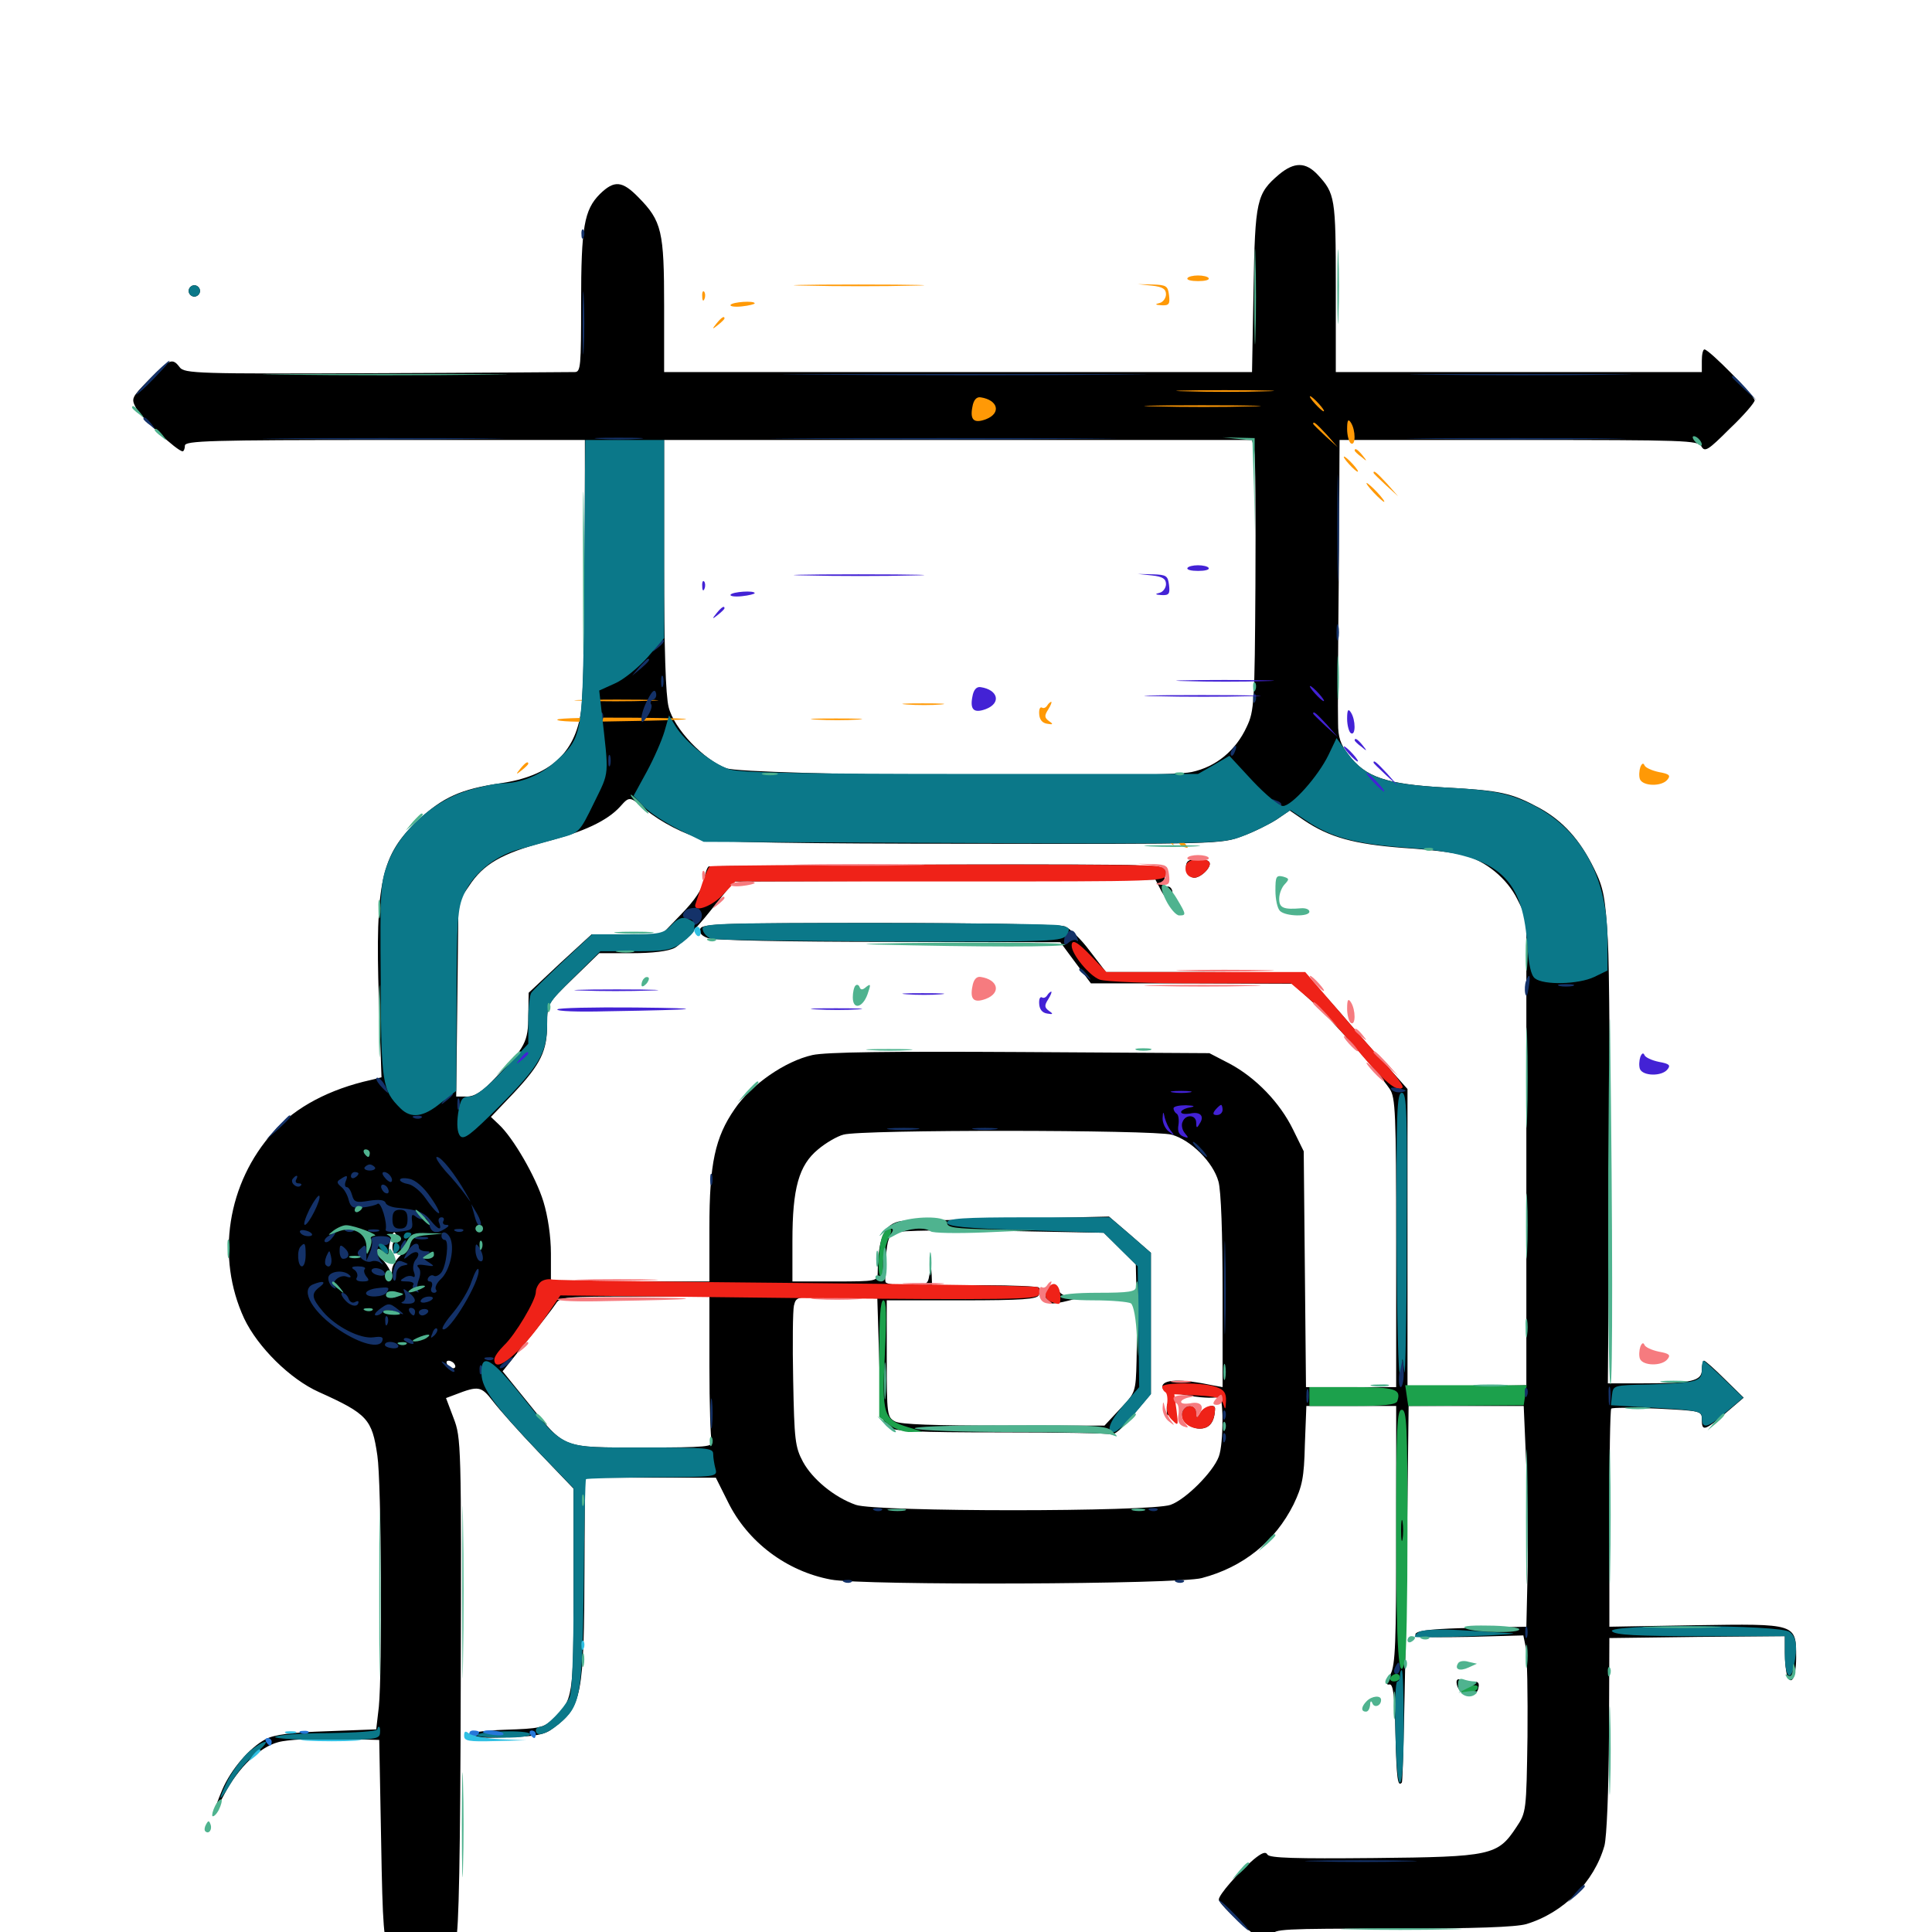 <svg xmlns="http://www.w3.org/2000/svg" viewBox="0 -1000 1000 1000">
	<path fill="#000000" d="M662.109 -909.766C650.391 -899.805 649.609 -896.484 648.828 -850L648.047 -807.422H495.898H343.75V-841.602C343.75 -880.273 342.578 -885.547 330.469 -897.852C322.07 -906.445 317.969 -906.836 310.547 -899.609C302.344 -891.406 300.781 -882.422 300.781 -843.164C300.781 -810.352 300.586 -807.422 297.461 -807.422C295.508 -807.422 249.219 -807.031 194.727 -806.836C102.148 -806.445 95.312 -806.641 92.969 -809.961C89.258 -814.844 87.695 -814.258 77.148 -803.516C67.969 -794.141 67.773 -793.75 70.508 -788.672C73.047 -783.789 91.797 -766.406 94.531 -766.406C95.117 -766.406 95.703 -767.773 95.703 -769.336C95.703 -771.875 108.594 -772.266 199.219 -772.266H302.734V-708.398C302.734 -673.047 301.758 -638.867 300.781 -632.031C297.656 -609.961 284.57 -598.242 258.789 -594.531C238.672 -591.602 229.102 -587.305 216.602 -575.586C197.266 -557.617 194.141 -543.359 196.094 -482.812L197.461 -442.383L191.992 -441.016C170.703 -436.328 152.93 -426.953 141.602 -414.258C117.578 -387.695 111.719 -349.219 126.367 -317.578C133.398 -302.734 150.195 -286.133 165.039 -279.492C190.234 -268.164 192.578 -265.43 195.312 -246.68C197.461 -232.617 197.852 -134.57 196.094 -116.602L194.727 -104.883L169.141 -103.906C150.781 -103.32 141.797 -102.148 137.5 -99.805C129.297 -95.508 119.531 -84.18 115.039 -73.633C109.961 -61.523 110.547 -60.547 116.211 -71.484C123.438 -85.156 134.375 -95.703 143.945 -98.242C148.633 -99.609 162.109 -100.195 174.219 -100L196.289 -99.414L197.266 -47.656C198.047 -1.758 198.633 4.688 201.758 9.375C206.055 15.625 213.477 20.703 218.359 20.703C222.07 20.703 232.422 10.938 235.938 3.906C237.5 0.977 238.281 -40.82 238.477 -127.93C238.867 -252.539 238.672 -255.859 234.766 -266.016L230.859 -276.367L235.547 -278.125C247.656 -282.812 249.023 -282.617 255.078 -274.805C258.203 -270.703 268.75 -258.789 278.711 -248.438L296.875 -229.492V-177.539C296.875 -121.484 296.68 -119.922 286.133 -110.156C281.445 -105.664 279.102 -105.273 261.523 -104.688C250.391 -104.297 242.188 -103.125 242.188 -101.953C242.188 -100.781 249.414 -100.195 261.523 -100.781C277.539 -101.172 282.031 -102.148 286.328 -105.469C301.172 -116.406 302.344 -122.461 302.539 -188.867L302.734 -235.156H336.719H370.508L376.758 -222.656C386.914 -201.953 407.031 -186.719 430.078 -182.422C446.094 -179.297 610.352 -179.883 622.07 -183.203C643.555 -188.867 659.961 -202.148 669.531 -221.289C674.023 -230.664 675 -235.156 675.391 -252.148L676.172 -272.266H699.414H722.656V-205.859C722.656 -149.805 722.266 -138.281 719.727 -133.398C717.383 -129.102 717.383 -127.734 719.141 -128.125C721.094 -128.516 721.875 -122.656 722.266 -103.32C722.852 -78.906 723.438 -75 725.586 -77.344C726.172 -77.93 727.148 -122.07 727.93 -175.391L729.102 -272.266H758.984H788.672L790.039 -240.625C790.625 -223.047 791.016 -197.461 790.625 -183.398L790.039 -158.008L762.5 -157.422C743.555 -157.031 734.18 -156.25 732.812 -154.492C731.25 -152.734 737.109 -152.344 759.766 -152.734L788.477 -153.516L789.844 -146.875C790.43 -143.164 790.82 -122.656 790.625 -101.172C790.039 -62.5 790.039 -61.914 784.766 -54.102C775.195 -39.648 771.875 -38.867 711.133 -38.281C670.508 -37.891 657.227 -38.281 656.055 -40.039C655.078 -41.797 653.125 -41.016 648.828 -37.5C641.016 -30.859 630.859 -19.336 630.859 -16.797C630.859 -14.062 652.148 5.078 655.273 5.078C656.641 5.078 658.203 3.516 658.594 1.562C659.18 -1.562 663.672 -1.758 720.703 -1.758C763.672 -1.758 784.57 -2.539 790.039 -4.102C809.375 -9.961 825.195 -25.977 830.469 -44.727C831.641 -49.414 832.617 -72.461 832.812 -102.344L833.008 -152.148L878.516 -152.734L923.828 -153.125V-144.531C923.828 -139.844 924.414 -134.57 925 -132.812C927.148 -126.953 929.688 -131.836 929.688 -142.188C929.688 -159.766 929.883 -159.57 877.539 -158.789L833.008 -158.008V-214.062C833.008 -244.727 833.398 -270.508 833.984 -270.898C834.57 -271.484 845.312 -271.484 858.008 -270.898C880.469 -269.727 880.859 -269.727 880.859 -265.234C880.859 -258.984 882.227 -259.375 893.164 -268.555L902.539 -276.562L892.773 -286.133C887.5 -291.406 882.617 -295.703 882.031 -295.703C881.445 -295.703 880.859 -293.555 880.859 -291.016C880.859 -285.156 875.586 -283.984 850.391 -283.984H832.227L833.008 -385.742C833.398 -441.797 833.008 -499.023 832.227 -513.281C830.859 -535.742 830.078 -540.234 825.195 -550.195C817.773 -565.43 808.984 -575 797.07 -581.641C782.227 -589.648 776.953 -590.82 748.047 -592.383C717.383 -594.141 707.031 -597.656 698.047 -609.18C693.75 -614.844 692.578 -618.555 692.578 -625.586C692.383 -630.469 692.578 -665.625 692.969 -703.516L693.359 -772.266H786.133C872.266 -772.266 878.906 -772.07 880.664 -768.945C882.422 -765.82 884.18 -766.992 895.312 -778.125C902.539 -784.961 908.203 -791.602 908.203 -792.773C908.203 -795.117 884.57 -819.141 882.227 -819.141C881.445 -819.141 880.859 -816.602 880.859 -813.281V-807.422H786.133H691.406V-851.562C691.406 -897.852 691.016 -899.805 682.031 -909.57C675.781 -916.211 669.922 -916.211 662.109 -909.766ZM649.219 -766.992C649.805 -763.867 650 -732.617 649.805 -697.07C649.414 -636.328 649.219 -632.031 645.312 -623.828C639.648 -611.523 629.492 -603.125 616.797 -600.391C600.781 -596.875 386.523 -598.633 375.977 -602.344C364.258 -606.641 348.828 -622.852 346.094 -633.984C344.531 -640.039 343.75 -664.453 343.75 -707.617V-772.266H495.898H648.047ZM333.984 -581.055C342.383 -574.219 353.906 -568.359 364.258 -565.43C369.336 -564.062 416.016 -563.281 501.953 -563.281C629.688 -563.086 632.227 -563.086 642.969 -567.188C649.023 -569.336 657.031 -573.438 660.742 -575.781L667.578 -580.469L675 -575.391C688.086 -566.602 700.781 -563.086 726.172 -561.133C739.258 -560.352 753.32 -558.594 757.422 -557.422C768.945 -554.492 780.078 -545.312 785.352 -534.57L790.039 -525.195V-404.102V-283.008L759.375 -282.422L728.516 -281.836V-359.18V-436.328L719.336 -446.68C714.062 -452.344 702.539 -465.43 693.75 -475.781C684.766 -486.133 676.172 -495.117 674.414 -495.703C672.852 -496.289 649.219 -496.875 622.07 -496.875H572.461L564.062 -507.812C559.57 -513.867 553.711 -519.531 551.172 -520.508C548.633 -521.484 505.469 -522.266 455.078 -522.266C374.805 -522.266 363.477 -521.875 362.5 -519.336C361.719 -517.188 363.086 -515.625 366.406 -514.453C369.141 -513.281 408.203 -512.5 459.961 -512.5L548.828 -512.305L556.641 -501.758L564.648 -491.016H616.797L668.945 -490.82L679.102 -481.641C689.062 -472.461 713.086 -445.508 719.336 -436.328C722.266 -432.031 722.656 -424.023 722.656 -356.836V-282.031H699.414H675.977L675.391 -343.164L674.805 -404.102L669.336 -415.234C662.5 -429.297 650 -442.188 636.523 -449.414L625.977 -454.883L528.32 -455.469C460.156 -455.859 427.539 -455.469 420.508 -453.906C406.445 -450.781 388.867 -438.672 380.273 -425.977C370.117 -411.328 367.188 -397.656 367.188 -364.648V-336.719H326.172H285.156V-351.172C285.156 -359.961 283.594 -370.508 281.25 -378.125C277.344 -390.82 265.625 -411.133 258.203 -417.969L254.102 -421.875L266.016 -434.375C280.078 -449.414 283.203 -456.055 283.203 -470.117C283.203 -480.469 283.398 -480.664 296.68 -493.555L310.156 -506.641H327.148C337.695 -506.641 345.898 -507.617 349.219 -509.375C352.148 -510.938 360.156 -519.141 367.188 -527.93L379.883 -543.75L488.867 -544.141L598.047 -544.727L600.977 -539.062C602.93 -535.352 604.492 -534.18 605.859 -535.547C608.203 -537.891 606.055 -542.383 603.32 -540.82C602.344 -540.039 602.148 -541.992 602.734 -545.312L603.906 -550.977L587.5 -552.148C575.781 -552.93 432.812 -552.539 366.992 -551.562C366.211 -551.562 365.039 -548.438 364.453 -544.531C363.477 -539.844 359.766 -534.18 352.734 -526.953L342.578 -516.406H324.414H306.25L289.844 -501.367L273.633 -486.133L273.438 -474.414C273.438 -460.938 271.875 -457.812 257.031 -442.773C249.805 -434.961 245.703 -432.422 241.602 -432.422H236.133L236.719 -482.812L237.305 -533.398L242.773 -541.406C250.195 -552.734 259.57 -558.203 282.227 -564.258C301.953 -569.336 314.453 -575.195 321.094 -582.617C325.781 -587.891 325.977 -587.891 333.984 -581.055ZM606.445 -412.695C616.406 -409.961 627.93 -398.438 630.664 -388.477C632.031 -383.789 632.812 -361.328 632.812 -331.25V-282.031L628.516 -282.812C610.938 -286.523 601.562 -286.133 601.562 -282.031C601.562 -281.055 602.93 -280.859 604.883 -281.445C606.836 -282.227 607.617 -281.836 606.836 -280.664C605.469 -278.32 627.734 -275.195 630.859 -277.148C633.398 -278.711 633.398 -252.734 630.859 -246.094C627.93 -238.086 613.672 -223.828 605.859 -221.094C595.508 -217.383 453.32 -217.383 442.969 -221.094C431.836 -225 420.508 -234.375 415.625 -243.359C411.523 -250.977 411.133 -254.883 410.547 -285.547C410.156 -304.297 410.352 -321.68 410.938 -324.219C412.109 -328.906 412.305 -329.102 433.203 -328.516L454.102 -327.93L455.078 -296.094C455.859 -267.383 456.445 -263.867 459.766 -261.328C462.891 -259.18 474.219 -258.594 517.773 -258.594C547.656 -258.594 573.242 -258.203 574.805 -257.617C576.562 -256.836 580.859 -260.547 586.523 -267.578L595.703 -278.516V-315.039V-351.562L584.961 -360.938L574.023 -370.312L523.828 -369.141C496.289 -368.555 471.289 -368.164 468.555 -368.164C458.203 -367.773 454.492 -360.742 454.297 -341.211C454.297 -336.914 453.711 -336.719 432.227 -336.719H410.156V-357.812C410.156 -384.961 413.477 -396.875 423.438 -405.078C427.344 -408.398 433.398 -411.914 436.523 -412.695C445.312 -415.43 597.07 -415.234 606.445 -412.695ZM579.688 -353.711L587.891 -345.508L588.281 -328.906C588.672 -319.727 588.477 -304.883 588.281 -295.703C587.891 -279.297 587.695 -279.102 579.688 -270.703L571.68 -262.109H519.531C483.789 -262.109 466.016 -262.695 463.281 -264.258C459.18 -266.406 458.984 -267.773 458.984 -296.68V-326.953H497.852C529.297 -326.953 536.914 -327.539 537.695 -329.688C538.281 -331.25 538.281 -333.008 537.695 -333.594C536.914 -334.18 524.219 -334.766 509.375 -334.766H482.422L482.227 -340.234L481.836 -345.508L481.055 -340.234C480.273 -334.961 479.688 -334.766 469.727 -334.766C463.867 -334.766 458.984 -335.352 458.398 -336.328C458.008 -337.109 458.203 -342.773 458.594 -349.023C459.18 -358.398 460.156 -360.742 463.477 -362.109C465.82 -363.086 491.016 -363.477 519.531 -362.891L571.289 -361.914ZM199.805 -360.742C200.977 -361.328 200 -361.719 197.266 -361.719C194.531 -361.719 193.555 -361.328 194.922 -360.742C196.094 -360.352 198.438 -360.352 199.805 -360.742ZM205.859 -358.984C206.445 -357.422 206.25 -356.641 205.078 -357.227C203.906 -357.812 203.125 -356.641 203.125 -354.492C203.125 -351.758 204.102 -350.781 206.055 -351.562C207.617 -352.344 208.984 -353.516 208.984 -354.492C208.984 -355.469 210.156 -356.25 211.523 -356.25C212.695 -356.25 211.523 -353.906 208.594 -351.367C205.469 -348.828 203.125 -345.117 202.93 -343.164C202.93 -340.43 202.539 -340.234 201.758 -342.578C200.977 -344.141 199.414 -346.68 197.852 -348.047C196.484 -349.414 195.312 -351.562 195.312 -352.93C195.312 -354.102 196.68 -353.32 198.242 -351.172C200.977 -347.461 200.977 -347.461 201.172 -351.758C201.172 -355.859 202.93 -362.109 204.102 -362.109C204.492 -362.109 205.273 -360.742 205.859 -358.984ZM224.219 -360.742C225.977 -361.328 224.414 -361.719 220.703 -361.719C216.992 -361.719 215.43 -361.328 217.383 -360.742C219.141 -360.352 222.266 -360.352 224.219 -360.742ZM367.188 -292.969C367.188 -273.242 367.773 -255.664 368.359 -253.906C369.336 -251.172 365.625 -250.781 333.203 -250.781C290.234 -250.781 292.773 -249.805 273.438 -273.828L260.156 -290.234L272.656 -305.859C279.688 -314.453 286.328 -323.047 287.695 -325.195C289.844 -328.711 292.578 -328.906 328.516 -328.906H367.188ZM235.352 -293.75C235.938 -292.773 235.742 -291.797 234.57 -291.797C233.594 -291.797 232.031 -292.773 231.445 -293.75C230.859 -294.922 231.055 -295.703 232.227 -295.703C233.203 -295.703 234.766 -294.922 235.352 -293.75ZM614.453 -553.711C612.695 -550.977 615.234 -545.703 618.164 -545.703C621.68 -545.703 627.344 -551.367 625.977 -553.711C624.414 -556.055 615.82 -556.055 614.453 -553.711ZM603.906 -270.312C603.906 -267.578 604.297 -266.602 604.883 -267.969C605.273 -269.141 605.273 -271.484 604.883 -272.852C604.297 -274.023 603.906 -273.047 603.906 -270.312ZM612.305 -270.312C609.961 -266.602 615.234 -260.547 620.898 -260.547C626.172 -260.547 628.711 -264.062 628.906 -270.898C628.906 -273.438 624.414 -272.266 621.875 -268.945C619.336 -265.625 619.336 -265.625 619.141 -268.945C619.141 -272.461 614.258 -273.633 612.305 -270.312ZM542.383 -333.398C541.602 -332.812 541.016 -330.469 541.016 -328.516C541.016 -324.805 543.75 -324.414 553.711 -326.953C559.57 -328.516 559.57 -328.516 554.492 -328.711C551.562 -328.711 548.828 -330.273 548.047 -331.836C546.875 -334.961 544.531 -335.547 542.383 -333.398ZM97.656 -849.414C97.656 -847.852 99.023 -846.484 100.586 -846.484C102.148 -846.484 103.516 -847.852 103.516 -849.414C103.516 -850.977 102.148 -852.344 100.586 -852.344C99.023 -852.344 97.656 -850.977 97.656 -849.414ZM753.906 -129.297C754.102 -122.461 764.062 -119.922 765.234 -126.367C765.82 -128.906 765.039 -129.883 762.305 -129.492C760.352 -129.102 757.617 -129.492 756.445 -130.273C754.883 -131.25 753.906 -130.859 753.906 -129.297Z"/>
	<path fill="#ff9906" d="M614.648 -856.055C614.062 -855.078 616.602 -854.492 620.117 -854.492C623.633 -854.492 626.172 -855.078 625.586 -856.055C625.195 -856.836 622.656 -857.422 620.117 -857.422C617.578 -857.422 615.039 -856.836 614.648 -856.055ZM417.578 -852.148C402.148 -852.344 414.258 -852.734 444.336 -852.734C474.414 -852.734 486.914 -852.344 472.266 -852.148C457.617 -851.758 433.008 -851.758 417.578 -852.148ZM596.289 -852.148C601.758 -851.562 603.516 -850.391 603.516 -847.656C603.516 -845.703 601.953 -843.555 600.195 -843.164C597.656 -842.578 597.852 -842.188 601.172 -841.992C605.078 -841.797 605.664 -842.578 605.078 -847.266C604.492 -851.953 603.711 -852.539 596.68 -852.734L588.867 -852.93ZM363.477 -846.484C363.477 -844.336 364.062 -843.75 364.648 -845.312C365.234 -846.68 365.039 -848.438 364.453 -849.023C363.867 -849.805 363.281 -848.633 363.477 -846.484ZM378.125 -842.188C379.102 -843.75 390.625 -844.531 390.625 -842.969C390.625 -842.578 387.695 -841.797 383.984 -841.406C380.273 -841.016 377.734 -841.406 378.125 -842.188ZM370.898 -832.617C368.359 -829.492 368.555 -829.297 371.68 -831.836C373.438 -833.203 375 -834.766 375 -835.156C375 -836.719 373.438 -835.742 370.898 -832.617ZM613.867 -797.461C602.344 -797.656 611.328 -798.047 633.789 -798.047C656.445 -798.047 665.82 -797.656 654.883 -797.461C643.945 -797.07 625.391 -797.07 613.867 -797.461ZM503.32 -789.453C501.953 -782.617 504.102 -780.664 510.352 -783.008C518.359 -786.133 516.602 -792.969 507.617 -794.336C505.469 -794.727 503.906 -792.969 503.32 -789.453ZM680.664 -791.016C682.617 -788.867 684.57 -787.109 685.156 -787.109C685.742 -787.109 684.57 -788.867 682.617 -791.016C680.664 -793.164 678.711 -794.922 678.125 -794.922C677.539 -794.922 678.711 -793.164 680.664 -791.016ZM598.242 -789.648C584.57 -789.844 595.312 -790.234 622.07 -790.234C649.023 -790.234 660.156 -789.844 647.07 -789.648C633.984 -789.258 612.109 -789.258 598.242 -789.648ZM697.266 -777.93C697.266 -774.609 698.242 -771.094 699.219 -770.508C701.758 -768.945 701.758 -777.344 699.219 -781.25C697.852 -783.398 697.266 -782.617 697.266 -777.93ZM679.688 -780.664C679.688 -780.273 682.617 -777.539 686.133 -774.219L692.383 -768.555L686.719 -775C681.25 -780.859 679.688 -782.227 679.688 -780.664ZM701.172 -766.797C701.172 -766.406 702.734 -764.844 704.688 -763.477C707.617 -760.938 707.812 -761.133 705.273 -764.258C702.734 -767.383 701.172 -768.359 701.172 -766.797ZM698.242 -759.766C700.195 -757.617 702.148 -755.859 702.734 -755.859C703.32 -755.859 702.148 -757.617 700.195 -759.766C698.242 -761.914 696.289 -763.672 695.703 -763.672C695.117 -763.672 696.289 -761.914 698.242 -759.766ZM710.938 -755.273C710.938 -754.883 713.867 -752.148 717.383 -748.828L723.633 -743.164L717.969 -749.609C712.5 -755.469 710.938 -756.836 710.938 -755.273ZM710.938 -745.117C713.477 -742.383 716.016 -740.234 716.406 -740.234C716.992 -740.234 715.43 -742.383 712.891 -745.117C710.352 -747.852 707.812 -750 707.422 -750C706.836 -750 708.398 -747.852 710.938 -745.117ZM301.172 -637.305C291.797 -637.5 300 -637.891 319.336 -637.891C338.672 -637.891 346.289 -637.5 336.328 -637.305C326.367 -636.914 310.547 -636.914 301.172 -637.305ZM469.336 -635.352C464.258 -635.742 467.969 -635.938 477.539 -635.938C487.305 -635.938 491.406 -635.742 486.914 -635.352C482.422 -634.961 474.414 -634.961 469.336 -635.352ZM541.992 -634.766C541.211 -633.594 540.039 -633.203 539.258 -633.789C538.281 -634.18 537.695 -632.812 537.891 -630.273C538.086 -627.539 539.453 -625.781 541.992 -625.391C545.117 -624.805 545.312 -625.195 542.969 -626.758C540.625 -628.516 540.43 -629.492 542.578 -632.812C543.945 -634.961 544.531 -636.719 544.141 -636.719C543.555 -636.719 542.578 -635.742 541.992 -634.766ZM288.477 -627.539C288.867 -628.32 307.031 -628.711 328.711 -628.516C368.359 -628.125 363.281 -627.344 314.062 -626.562C299.414 -626.172 287.891 -626.562 288.477 -627.539ZM422.461 -627.539C416.211 -627.93 420.898 -628.125 432.617 -628.125C444.531 -628.125 449.609 -627.93 443.945 -627.539C438.281 -627.148 428.711 -627.148 422.461 -627.539ZM269.336 -602.148C266.797 -599.023 266.992 -598.828 270.117 -601.367C271.875 -602.734 273.438 -604.297 273.438 -604.688C273.438 -606.25 271.875 -605.273 269.336 -602.148ZM849.023 -602.93C848.438 -601.172 848.242 -598.242 848.828 -596.68C850.391 -592.969 860.156 -592.773 863.086 -596.484C864.844 -598.633 864.062 -599.414 858.594 -600.391C854.883 -601.172 851.562 -602.734 851.172 -603.906C850.586 -605.273 849.805 -604.883 849.023 -602.93ZM607.031 -584.57C604.492 -584.961 606.445 -585.352 611.328 -585.352C616.211 -585.352 618.164 -584.961 615.82 -584.57C613.281 -584.18 609.375 -584.18 607.031 -584.57ZM607.422 -576.367C607.422 -575.195 608.203 -574.023 609.18 -573.438C609.961 -572.852 610.352 -570.312 609.961 -567.773C609.375 -564.453 610.156 -562.695 612.5 -561.719C615.234 -560.742 615.43 -560.938 613.281 -563.477C611.914 -565.039 611.328 -567.773 612.109 -569.336C613.672 -573.438 619.141 -573.047 619.141 -568.945C619.141 -566.016 619.531 -565.82 620.898 -568.359C623.633 -572.266 621.289 -574.805 616.016 -573.633C613.477 -573.242 611.328 -573.438 611.328 -574.414C611.328 -575.195 613.281 -576.367 615.82 -576.758C618.945 -577.344 618.359 -577.734 613.867 -577.93C610.352 -577.93 607.422 -577.344 607.422 -576.367ZM629.102 -575.586C627.539 -573.633 627.734 -572.852 629.883 -572.852C631.445 -572.852 632.812 -574.023 632.812 -575.586C632.812 -576.953 632.422 -578.125 632.031 -578.125C631.641 -578.125 630.273 -576.953 629.102 -575.586ZM601.758 -571.094C601.758 -568.75 603.125 -565.625 605.078 -564.258C608.008 -561.914 608.203 -561.914 606.25 -564.453C604.883 -566.016 603.516 -569.141 602.93 -571.289C602.148 -575 601.953 -575 601.758 -571.094Z"/>
	<path fill="#ef2218" d="M614.062 -552.539C612.695 -549.023 614.648 -545.703 618.164 -545.703C621.68 -545.703 627.344 -551.367 625.977 -553.711C624.023 -556.445 615.234 -555.664 614.062 -552.539ZM367.383 -551.562C366.602 -550.977 364.844 -547.07 363.477 -542.773C362.109 -538.477 360.547 -533.789 360.156 -532.617C357.812 -527.148 367.969 -530.273 374.219 -536.914L380.664 -543.75H491.992C602.148 -543.75 603.516 -543.75 603.516 -547.656C603.516 -550.781 602.148 -551.562 596.289 -551.953C581.445 -552.93 368.75 -552.539 367.383 -551.562ZM554.688 -510.547C554.688 -506.055 563.867 -494.922 569.141 -492.969C572.461 -491.797 594.727 -491.016 621.484 -491.016H668.164L677.344 -483.203C682.422 -478.906 693.555 -467.188 702.148 -457.031C716.602 -439.844 723.242 -434.375 725.977 -437.109C726.562 -437.695 723.242 -442.383 718.555 -447.656C713.867 -452.734 702.148 -466.016 692.773 -476.953L675.586 -496.875H624.023H572.656L565.234 -504.688C557.812 -512.5 554.688 -514.258 554.688 -510.547ZM279.688 -336.328C278.32 -334.961 277.344 -332.812 277.344 -331.25C277.344 -326.953 266.602 -308.984 260.938 -303.711C258.203 -300.977 255.859 -297.852 255.859 -296.289C255.859 -288.281 269.727 -299.805 282.812 -318.945L290.039 -329.492L413.281 -328.125C521.094 -327.148 536.914 -327.344 537.695 -329.883C538.477 -331.445 538.086 -333.203 537.109 -333.789C536.133 -334.375 480.273 -335.352 412.695 -335.938C345.312 -336.523 288.281 -337.305 285.938 -337.695C283.789 -338.281 280.859 -337.5 279.688 -336.328ZM543.359 -334.375C540.039 -331.055 540.43 -327.539 544.141 -326.172C548.633 -324.414 548.828 -324.609 548.828 -328.516C548.828 -334.18 546.094 -337.109 543.359 -334.375ZM601.562 -282.227C601.562 -281.055 602.344 -279.883 603.32 -279.297C604.102 -278.711 604.492 -275.977 604.102 -273.438C603.516 -270.312 604.297 -267.188 606.641 -265.039C609.961 -261.719 609.961 -261.914 608.984 -269.922L607.812 -278.32L619.727 -277.734C629.883 -277.148 632.031 -276.562 633.203 -273.242C634.18 -269.922 634.375 -270.312 634.57 -274.805C634.766 -278.906 633.594 -280.664 629.688 -282.031C623.438 -284.57 601.562 -284.57 601.562 -282.227ZM612.109 -269.336C610.352 -265.039 614.844 -260.547 621.094 -260.547C625.977 -260.547 628.711 -264.062 628.906 -270.898C628.906 -273.633 623.242 -272.266 621.289 -268.945C619.336 -265.625 619.336 -265.625 619.141 -268.945C619.141 -273.047 613.672 -273.438 612.109 -269.336Z"/>
	<path fill="#1ca14c" d="M457.422 -361.719C455.078 -358.789 453.711 -341.406 455.664 -339.453C456.445 -338.672 457.031 -341.406 457.031 -345.703C457.031 -349.805 458.398 -355.664 459.766 -358.789C462.695 -364.062 461.133 -366.016 457.422 -361.719ZM455.078 -296.875V-266.602L460.156 -262.695C463.086 -260.352 467.969 -258.594 471.484 -258.789L477.539 -258.984L469.922 -261.328C457.227 -265.234 456.445 -267.578 458.008 -299.219C458.984 -318.945 458.789 -326.953 457.227 -326.953C455.664 -326.953 455.078 -317.578 455.078 -296.875ZM728.125 -277.539L728.906 -272.266L758.789 -272.461L788.672 -272.656L789.453 -277.93L790.234 -283.008H758.789H727.344ZM677.734 -277.148V-272.266H700C716.211 -272.266 722.656 -272.852 723.242 -274.805C725.391 -281.055 722.266 -282.031 700 -282.031H677.734ZM722.656 -205.469C722.656 -145.508 724.023 -127.539 727.148 -139.844C727.93 -142.188 728.516 -172.656 728.516 -207.422C728.516 -262.109 728.125 -270.312 725.586 -270.312C723.047 -270.312 722.656 -261.719 722.656 -205.469ZM725.977 -203.516C725.586 -200.977 725.195 -202.93 725.195 -207.812C725.195 -212.695 725.586 -214.648 725.977 -212.305C726.367 -209.766 726.367 -205.859 725.977 -203.516ZM544.531 -259.18C542.969 -259.766 543.555 -260.352 545.703 -260.352C547.852 -260.547 549.023 -259.961 548.242 -259.375C547.656 -258.789 545.898 -258.594 544.531 -259.18ZM719.727 -131.641C719.141 -130.664 719.922 -129.688 721.484 -129.688C723.242 -129.688 724.609 -130.664 724.609 -131.641C724.609 -132.812 723.828 -133.594 722.852 -133.594C721.68 -133.594 720.312 -132.812 719.727 -131.641ZM757.812 -125.781C755.469 -124.219 755.664 -123.828 759.18 -123.828C761.523 -123.828 764.062 -124.805 764.648 -125.781C766.211 -128.32 761.719 -128.32 757.812 -125.781Z"/>
	<path fill="#143269" d="M300.977 -878.516C300.977 -876.367 301.562 -875.781 302.148 -877.344C302.734 -878.711 302.539 -880.469 301.953 -881.055C301.367 -881.836 300.781 -880.664 300.977 -878.516ZM301.562 -832.812C301.562 -818.359 301.758 -812.305 302.148 -819.727C302.539 -826.953 302.539 -838.672 302.148 -846.094C301.758 -853.32 301.562 -847.266 301.562 -832.812ZM78.125 -804.492C73.438 -799.609 69.922 -795.703 70.508 -795.703C71.094 -795.703 75.391 -799.609 80.078 -804.492C84.766 -809.375 88.281 -813.281 87.695 -813.281C87.109 -813.281 82.812 -809.375 78.125 -804.492ZM423.438 -806.055C381.25 -806.25 415.234 -806.445 499.023 -806.445C582.812 -806.445 617.383 -806.25 575.781 -806.055C534.375 -805.664 465.82 -805.664 423.438 -806.055ZM740.82 -806.055C715.234 -806.25 736.133 -806.445 787.109 -806.445C838.086 -806.445 858.984 -806.25 833.594 -806.055C808.008 -805.664 766.211 -805.664 740.82 -806.055ZM896.484 -804.883C896.484 -804.492 899.414 -801.758 902.93 -798.438L909.18 -792.773L903.516 -799.219C898.047 -805.078 896.484 -806.445 896.484 -804.883ZM74.219 -783.203C74.219 -782.812 75.781 -781.25 77.734 -779.883C80.664 -777.344 80.859 -777.539 78.32 -780.664C75.781 -783.789 74.219 -784.766 74.219 -783.203ZM148.047 -772.852C119.727 -773.047 142.383 -773.242 198.242 -773.242C254.102 -773.242 277.148 -773.047 249.609 -772.852C222.07 -772.461 176.367 -772.461 148.047 -772.852ZM310.156 -772.852C304.492 -773.242 308.984 -773.438 320.312 -773.438C331.641 -773.438 336.133 -773.242 330.664 -772.852C325 -772.461 315.625 -772.461 310.156 -772.852ZM415.625 -772.852C375.586 -773.047 408.203 -773.242 488.281 -773.242C568.359 -773.242 600.977 -773.047 561.133 -772.852C521.094 -772.461 455.469 -772.461 415.625 -772.852ZM738.867 -772.852C713.281 -773.047 733.789 -773.242 784.18 -773.242C834.766 -773.242 855.664 -773.047 830.664 -772.852C805.859 -772.461 764.453 -772.461 738.867 -772.852ZM692.188 -726.367C692.188 -701.758 692.578 -691.797 692.773 -704.492C693.164 -717.188 693.164 -737.305 692.773 -749.414C692.578 -761.523 692.188 -751.172 692.188 -726.367ZM691.797 -672.656C691.797 -668.945 692.188 -667.383 692.773 -669.336C693.164 -671.094 693.164 -674.219 692.773 -676.172C692.188 -677.93 691.797 -676.367 691.797 -672.656ZM339.648 -665.43C337.109 -662.305 337.305 -662.109 340.43 -664.648C343.555 -667.188 344.531 -668.75 342.969 -668.75C342.578 -668.75 341.016 -667.188 339.648 -665.43ZM330.859 -654.688L327.148 -650.195L331.641 -653.906C335.742 -657.422 336.914 -658.984 335.352 -658.984C334.961 -658.984 333.008 -657.031 330.859 -654.688ZM342.188 -647.266C342.188 -644.531 342.578 -643.555 343.164 -644.922C343.555 -646.094 343.555 -648.438 343.164 -649.805C342.578 -650.977 342.188 -650 342.188 -647.266ZM335.352 -638.086C333.398 -634.57 332.031 -630.273 332.031 -628.32C332.031 -625.391 332.422 -625.586 335.156 -629.297C336.719 -631.641 337.695 -634.375 337.109 -635.352C336.328 -636.328 336.914 -637.5 338.086 -637.891C339.453 -638.281 340.039 -640.039 339.453 -641.602C338.867 -643.359 337.5 -642.383 335.352 -638.086ZM648.633 -638.281C648.633 -636.133 649.219 -635.547 649.805 -637.109C650.391 -638.477 650.195 -640.234 649.609 -640.82C649.023 -641.602 648.438 -640.43 648.633 -638.281ZM310.742 -628.516C310.742 -626.367 311.328 -625.781 311.914 -627.344C312.5 -628.711 312.305 -630.469 311.719 -631.055C311.133 -631.836 310.547 -630.664 310.742 -628.516ZM637.695 -611.914C636.914 -610.742 636.719 -609.57 637.305 -608.984C637.695 -608.398 638.672 -609.375 639.258 -611.133C640.625 -614.453 639.453 -615.039 637.695 -611.914ZM314.844 -606.25C314.844 -603.516 315.234 -602.539 315.82 -603.906C316.211 -605.078 316.211 -607.422 315.82 -608.789C315.234 -609.961 314.844 -608.984 314.844 -606.25ZM659.57 -584.57C657.812 -586.523 658.008 -586.719 660.742 -585.547C662.695 -584.961 663.672 -583.789 663.086 -583.203C662.5 -582.617 660.938 -583.203 659.57 -584.57ZM354.883 -528.711C352.539 -526.562 353.32 -524.219 356.641 -524.219C358.203 -524.219 358.984 -523.438 358.398 -522.266C357.812 -521.094 358.594 -520.898 360.156 -521.484C364.648 -523.242 364.062 -530.078 359.766 -530.078C357.812 -530.078 355.469 -529.492 354.883 -528.711ZM552.148 -516.992C551.367 -516.406 550.781 -514.453 550.781 -512.891C550.781 -510.742 551.367 -510.547 553.32 -512.305C554.883 -513.477 556.641 -513.867 557.422 -513.086C558.203 -512.305 558.203 -513.086 557.422 -515.039C556.25 -518.555 554.297 -519.336 552.148 -516.992ZM558.594 -498.047C558.594 -497.656 560.156 -496.094 562.109 -494.727C565.039 -492.188 565.234 -492.383 562.695 -495.508C560.156 -498.633 558.594 -499.609 558.594 -498.047ZM789.844 -492.188C789.258 -490.625 789.062 -487.695 789.453 -485.742C790.039 -483.594 790.625 -484.57 791.211 -488.672C792.383 -495.312 791.602 -496.875 789.844 -492.188ZM807.227 -489.648C805.273 -490.234 806.836 -490.625 810.547 -490.625C814.258 -490.625 815.82 -490.234 814.062 -489.648C812.109 -489.258 808.984 -489.258 807.227 -489.648ZM196.68 -438.281C198.633 -436.133 200.391 -434.375 200.781 -434.375C200.977 -434.375 200.391 -436.133 199.219 -438.281C198.047 -440.43 196.289 -442.188 195.312 -442.188C194.141 -442.188 194.922 -440.43 196.68 -438.281ZM720.312 -435.938C719.141 -437.109 720.312 -437.305 724.023 -436.719C728.125 -435.742 728.516 -435.352 725.781 -434.766C723.828 -434.375 721.484 -434.766 720.312 -435.938ZM230.273 -431.055C227.734 -427.93 227.93 -427.734 231.055 -430.273C232.812 -431.641 234.375 -433.203 234.375 -433.594C234.375 -435.156 232.812 -434.18 230.273 -431.055ZM236.719 -428.516C236.719 -425.781 237.109 -424.805 237.695 -426.172C238.086 -427.344 238.086 -429.688 237.695 -431.055C237.109 -432.227 236.719 -431.25 236.719 -428.516ZM143.359 -416.406L137.695 -409.961L144.141 -415.625C150 -421.094 151.367 -422.656 149.805 -422.656C149.414 -422.656 146.68 -419.727 143.359 -416.406ZM214.453 -421.289C212.891 -421.875 213.477 -422.461 215.625 -422.461C217.773 -422.656 218.945 -422.07 218.164 -421.484C217.578 -420.898 215.82 -420.703 214.453 -421.289ZM460.352 -415.43C457.031 -415.82 460.352 -416.211 467.773 -416.211C475.391 -416.211 478.125 -415.82 474.023 -415.43C470.117 -415.039 463.867 -415.039 460.352 -415.43ZM504.492 -415.43C501.367 -415.82 503.906 -416.211 509.766 -416.211C515.625 -416.211 518.164 -415.82 515.234 -415.43C512.109 -415.039 507.422 -415.039 504.492 -415.43ZM620.117 -405.078C622.07 -402.93 624.023 -401.172 624.609 -401.172C625.195 -401.172 624.023 -402.93 622.07 -405.078C620.117 -407.227 618.164 -408.984 617.578 -408.984C616.992 -408.984 618.164 -407.227 620.117 -405.078ZM230.664 -393.75C234.375 -389.844 238.867 -384.375 240.82 -381.641C244.336 -376.758 244.336 -376.758 241.016 -382.617C235.547 -392.188 228.516 -401.172 226.172 -401.172C225 -401.172 227.148 -397.852 230.664 -393.75ZM188.672 -395.703C188.281 -394.922 189.453 -394.141 191.406 -394.141C193.359 -394.141 194.531 -394.922 194.141 -395.703C193.555 -396.484 192.383 -397.266 191.406 -397.266C190.43 -397.266 189.258 -396.484 188.672 -395.703ZM181.641 -391.211C181.641 -392.383 182.617 -393.359 183.594 -393.359C184.766 -393.359 185.547 -392.969 185.547 -392.578C185.547 -391.992 184.766 -391.016 183.594 -390.43C182.617 -389.844 181.641 -390.234 181.641 -391.211ZM199.219 -390.43C200.586 -388.672 202.148 -387.891 202.539 -388.281C203.906 -389.648 201.172 -393.359 198.828 -393.359C197.656 -393.359 197.656 -392.188 199.219 -390.43ZM367.578 -389.453C367.578 -386.719 367.969 -385.742 368.555 -387.109C368.945 -388.281 368.945 -390.625 368.555 -391.992C367.969 -393.164 367.578 -392.188 367.578 -389.453ZM151.367 -389.648C150.195 -387.5 153.906 -384.57 155.664 -386.328C156.445 -386.914 155.859 -387.5 154.492 -387.5C153.125 -387.5 152.734 -388.477 153.32 -389.453C153.906 -390.625 154.102 -391.406 153.516 -391.406C152.93 -391.406 152.148 -390.625 151.367 -389.648ZM176.172 -389.648C174.219 -388.477 174.219 -387.695 176.562 -385.742C178.125 -384.57 179.883 -381.445 180.469 -378.906C181.445 -375.195 182.617 -374.414 187.695 -375C191.016 -375.391 194.531 -376.172 195.508 -376.953C197.266 -377.93 200.586 -366.992 199.609 -363.477C199.414 -362.5 202.539 -362.109 206.445 -362.5C212.891 -363.086 213.867 -363.672 213.281 -367.773C212.891 -371.484 213.281 -371.875 215.43 -370.117C216.992 -368.945 218.75 -368.555 219.531 -369.336C220.312 -370.117 221.289 -368.75 222.07 -366.406C223.242 -361.719 225.781 -361.133 230.469 -364.062C232.617 -365.43 232.617 -366.016 230.859 -366.016C229.492 -366.016 228.906 -366.992 229.492 -367.969C230.078 -369.141 229.688 -369.922 228.516 -369.922C227.148 -369.922 226.562 -368.555 227.344 -366.992C228.906 -362.695 226.758 -363.477 222.852 -368.359C219.336 -372.656 216.016 -373.828 206.25 -374.805C202.93 -375 200 -376.172 199.609 -377.344C199.219 -378.906 196.289 -379.297 191.211 -378.516C184.375 -377.344 183.203 -377.734 182.227 -381.445C181.641 -383.594 180.469 -385.547 179.492 -385.547C178.516 -385.547 178.32 -386.914 178.906 -388.477C180.273 -391.797 179.688 -391.992 176.172 -389.648ZM210.938 -368.945C210.938 -365.43 209.961 -364.062 207.031 -364.062C204.102 -364.062 203.125 -365.43 203.125 -368.945C203.125 -372.461 204.102 -373.828 207.031 -373.828C209.961 -373.828 210.938 -372.461 210.938 -368.945ZM207.031 -389.258C207.031 -388.477 208.984 -387.5 211.328 -387.109C213.672 -386.719 217.773 -383.398 220.312 -379.688C222.852 -375.977 225.781 -372.461 226.953 -372.07C228.125 -371.68 226.367 -375.391 223.047 -380.078C219.336 -385.547 215.039 -389.258 211.914 -389.844C209.18 -390.43 207.031 -390.234 207.031 -389.258ZM197.266 -385.742C197.266 -384.766 198.242 -383.203 199.219 -382.617C200.391 -382.031 201.172 -382.227 201.172 -383.398C201.172 -384.375 200.391 -385.938 199.219 -386.523C198.242 -387.109 197.266 -386.914 197.266 -385.742ZM160.156 -374.023C158.008 -369.531 156.836 -366.016 157.812 -366.016C159.766 -366.016 166.602 -379.688 165.234 -381.055C164.844 -381.641 162.5 -378.516 160.156 -374.023ZM245.312 -371.875C246.68 -366.406 247.656 -365.039 248.828 -366.211C249.219 -366.602 248.438 -369.141 246.875 -371.875L243.945 -376.758ZM633.594 -333.789C633.594 -312.305 633.984 -303.32 634.18 -313.672C634.57 -324.023 634.57 -341.602 634.18 -352.734C633.984 -363.867 633.594 -355.273 633.594 -333.789ZM155.469 -361.914C156.055 -360.938 157.812 -360.156 159.57 -360.156C163.281 -360.156 161.328 -362.695 157.227 -363.281C155.664 -363.477 154.688 -362.891 155.469 -361.914ZM179.297 -362.695C177.734 -363.281 178.32 -363.867 180.469 -363.867C182.617 -364.062 183.789 -363.477 183.008 -362.891C182.422 -362.305 180.664 -362.109 179.297 -362.695ZM191.016 -362.695C189.648 -363.281 190.625 -363.672 193.359 -363.672C196.094 -363.672 197.07 -363.281 195.898 -362.695C194.531 -362.305 192.188 -362.305 191.016 -362.695ZM235.938 -362.695C234.375 -363.281 234.961 -363.867 237.109 -363.867C239.258 -364.062 240.43 -363.477 239.648 -362.891C239.062 -362.305 237.305 -362.109 235.938 -362.695ZM169.922 -360.156C168.359 -359.18 167.578 -357.812 168.164 -357.227C168.945 -356.641 170.508 -357.422 171.875 -359.18C174.609 -362.5 174.023 -362.891 169.922 -360.156ZM228.516 -360.156C228.516 -359.18 229.297 -358.203 230.273 -358.203C232.617 -358.203 231.055 -344.531 228.32 -341.211C227.148 -339.844 225.391 -339.062 224.609 -339.648C223.633 -340.234 222.461 -339.844 221.68 -338.672C221.094 -337.695 221.289 -336.719 222.461 -336.719C223.633 -336.719 224.023 -335.352 223.438 -333.789C222.656 -332.227 223.242 -330.859 224.609 -330.859C225.781 -330.859 226.367 -331.641 225.586 -332.617C225 -333.789 226.172 -336.133 228.32 -338.086C232.617 -342.188 235.156 -352.539 233.398 -358.203C232.227 -362.109 228.516 -363.672 228.516 -360.156ZM192.188 -358.398C192.969 -357.422 192.578 -354.492 191.602 -351.953L189.648 -347.461V-351.953C189.453 -355.664 189.062 -356.055 186.914 -353.906C184.57 -351.953 184.57 -350.977 186.914 -348.828C188.281 -347.266 190.82 -346.484 192.188 -347.07C193.555 -347.656 195.898 -347.266 197.07 -346.289C198.633 -345.117 198.633 -345.312 197.266 -346.875C194.336 -350.586 194.922 -356.836 198.047 -355.664C199.609 -355.078 201.367 -355.859 201.953 -357.422C202.734 -359.375 201.367 -360.156 197.07 -360.156C193.75 -360.156 191.602 -359.375 192.188 -358.398ZM215.43 -358.789C213.477 -359.375 214.648 -359.766 217.773 -359.766C221.094 -359.766 222.461 -359.375 221.289 -358.789C219.922 -358.398 217.188 -358.398 215.43 -358.789ZM208.008 -356.055C207.227 -354.883 207.031 -353.711 207.617 -353.125C208.008 -352.539 208.984 -353.516 209.57 -355.273C210.938 -358.594 209.766 -359.18 208.008 -356.055ZM155.664 -354.883C153.516 -352.93 154.102 -344.531 156.25 -344.531C157.422 -344.531 158.203 -347.266 158.203 -350.391C158.203 -356.445 157.812 -357.227 155.664 -354.883ZM175.781 -352.344C175.781 -350.195 176.562 -348.438 177.539 -348.438C180.859 -348.438 181.25 -351.367 178.516 -353.906C176.172 -356.055 175.781 -355.664 175.781 -352.344ZM210.742 -351.953C208.594 -347.852 208.594 -347.656 211.719 -350.195C215.625 -353.516 218.359 -351.562 215.039 -347.852C213.867 -346.289 213.477 -343.359 214.258 -341.602C215.039 -339.453 214.648 -338.477 213.672 -339.258C212.5 -339.844 210.547 -339.648 208.984 -338.477C206.641 -337.109 207.031 -336.719 210.547 -336.719C213.086 -336.719 214.648 -335.938 213.867 -334.961C213.281 -333.984 213.867 -332.422 215.234 -331.641C216.602 -330.859 217.188 -330.859 216.406 -331.641C215.625 -332.617 215.82 -335.156 216.797 -337.695C217.773 -340.43 217.773 -342.773 216.602 -343.945C215.234 -345.312 216.406 -345.703 220.117 -345.117C225 -344.336 225.195 -344.531 221.875 -346.68C218.945 -348.438 218.75 -349.219 220.898 -350.586C223.047 -351.953 222.852 -352.344 220.312 -352.344C218.359 -352.344 216.797 -353.32 216.797 -354.297C216.797 -357.812 213.086 -356.25 210.742 -351.953ZM246.094 -352.93C246.094 -350.586 247.07 -348.047 248.047 -347.461C250.586 -345.898 250.586 -350.391 248.047 -354.297C246.484 -356.641 246.094 -356.445 246.094 -352.93ZM168.945 -349.805C168.164 -347.852 167.969 -345.703 168.75 -345.117C170.703 -343.164 172.266 -345.898 171.289 -349.805C170.508 -353.125 170.508 -353.125 168.945 -349.805ZM203.906 -343.359C203.125 -340.625 203.125 -337.891 203.906 -337.305C204.492 -336.523 205.078 -337.891 205.078 -340.234C205.078 -342.578 206.641 -344.531 208.594 -344.922C211.719 -345.508 211.719 -345.703 208.594 -346.875C206.055 -348.047 204.883 -347.07 203.906 -343.359ZM183.398 -342.773C184.766 -341.797 185.352 -340.039 184.766 -338.867C183.789 -337.5 184.961 -336.719 187.695 -336.719C191.016 -336.719 191.406 -337.305 189.648 -339.258C188.477 -340.82 188.086 -342.578 188.867 -343.164C189.453 -343.945 187.891 -344.531 185.352 -344.531C182.031 -344.531 181.445 -343.945 183.398 -342.773ZM192.383 -342.773C191.992 -341.797 193.164 -340.625 195.312 -340.039C197.461 -339.453 199.219 -339.648 199.219 -340.625C199.219 -342.969 193.75 -344.727 192.383 -342.773ZM244.141 -336.914C242.773 -332.422 238.477 -325.391 234.766 -320.898C231.055 -316.602 228.516 -312.695 229.102 -312.109C232.031 -309.18 249.219 -337.891 247.656 -342.969C247.266 -344.141 245.703 -341.406 244.141 -336.914ZM169.922 -338.477C169.922 -336.523 171.094 -334.375 172.461 -333.594C173.633 -332.812 174.219 -332.812 173.438 -333.789C171.094 -336.328 175.781 -340.43 179.297 -339.258C181.25 -338.477 182.031 -338.867 181.055 -339.844C177.93 -343.164 169.922 -341.992 169.922 -338.477ZM161.914 -335.156C155.078 -332.227 162.109 -320.312 175.977 -311.328C186.719 -304.297 196.289 -301.953 197.852 -305.859C198.633 -308.008 197.461 -308.398 193.359 -307.812C186.523 -306.836 173.828 -313.281 167.188 -321.094C161.133 -328.32 160.938 -330.469 165.625 -333.984C169.141 -336.719 167.188 -337.305 161.914 -335.156ZM194.922 -333.203C191.797 -332.812 189.453 -331.641 189.453 -330.664C189.453 -328.125 198.633 -328.516 200.195 -331.055C201.953 -333.789 201.172 -333.984 194.922 -333.203ZM209.57 -330.469C210.156 -328.711 209.766 -326.758 208.398 -326.172C207.031 -325.781 208.008 -325.195 210.547 -325.195C215.625 -325 216.211 -327.344 211.523 -331.055C208.594 -333.398 208.398 -333.398 209.57 -330.469ZM178.711 -326.953C181.641 -323.633 185.547 -323.242 185.547 -326.172C185.547 -326.758 184.57 -326.562 183.594 -325.977C182.422 -325.391 181.055 -326.172 180.469 -327.734C179.883 -329.492 178.32 -330.859 177.148 -330.859C176.172 -330.859 176.758 -329.102 178.711 -326.953ZM217.969 -327.148C217.188 -326.172 218.164 -325.586 219.727 -325.781C223.828 -326.367 225.781 -328.906 222.07 -328.906C220.312 -328.906 218.555 -328.125 217.969 -327.148ZM196.094 -322.07C194.141 -320.508 193.359 -319.141 194.727 -319.141C195.898 -319.141 197.461 -319.922 198.242 -321.094C199.023 -322.266 201.172 -322.266 204.688 -321.094C209.57 -319.141 209.766 -319.336 206.25 -322.07C201.562 -325.781 200.977 -325.781 196.094 -322.07ZM211.914 -321.094C212.5 -320.117 213.477 -319.141 214.062 -319.141C214.453 -319.141 214.844 -320.117 214.844 -321.094C214.844 -322.266 213.867 -323.047 212.695 -323.047C211.719 -323.047 211.328 -322.266 211.914 -321.094ZM216.797 -320.703C216.797 -319.922 217.578 -319.141 218.555 -319.141C219.727 -319.141 220.898 -319.922 221.484 -320.703C222.07 -321.68 221.289 -322.461 219.727 -322.461C218.164 -322.461 216.797 -321.68 216.797 -320.703ZM199.414 -316.016C199.414 -313.867 200 -313.281 200.586 -314.844C201.172 -316.211 200.977 -317.969 200.391 -318.555C199.805 -319.336 199.219 -318.164 199.414 -316.016ZM223.828 -309.961C222.656 -307.227 222.852 -307.031 224.805 -308.789C226.172 -310.156 226.758 -311.719 226.172 -312.305C225.586 -312.891 224.414 -311.914 223.828 -309.961ZM208.984 -306.641C208.984 -308.203 212.695 -307.422 213.867 -305.469C214.453 -304.297 213.672 -304.102 212.109 -304.688C210.352 -305.273 208.984 -306.25 208.984 -306.641ZM199.219 -303.906C199.219 -303.125 200.977 -302.344 203.125 -302.148C205.273 -301.953 206.641 -302.539 206.055 -303.711C204.688 -305.859 199.219 -306.055 199.219 -303.906ZM251.562 -296.289C250 -296.875 250.586 -297.461 252.734 -297.461C254.883 -297.656 256.055 -297.07 255.273 -296.484C254.688 -295.898 252.93 -295.703 251.562 -296.289ZM260.938 -294.727C258.789 -293.164 258.008 -291.797 259.18 -291.797C260.352 -291.797 262.305 -293.164 263.672 -294.727C266.797 -298.438 265.82 -298.438 260.938 -294.727ZM230.859 -292.578C232.812 -290.625 234.766 -289.453 235.156 -290.039C235.742 -290.625 234.18 -292.188 231.836 -293.555C227.734 -296.094 227.734 -295.898 230.859 -292.578ZM724.219 -288.867C723.828 -285.156 724.219 -282.031 725 -282.031C725.781 -282.031 726.562 -285.156 726.562 -288.867C726.562 -292.578 726.172 -295.703 725.781 -295.703C725.391 -295.703 724.609 -292.578 724.219 -288.867ZM248.242 -290.625C248.242 -288.477 248.828 -287.891 249.414 -289.453C250 -290.82 249.805 -292.578 249.219 -293.164C248.633 -293.945 248.047 -292.773 248.242 -290.625ZM832.617 -277.148C832.617 -272.852 833.008 -271.289 833.398 -273.828C833.789 -276.172 833.789 -279.688 833.398 -281.641C832.812 -283.398 832.422 -281.445 832.617 -277.148ZM676.172 -277.148C676.172 -274.023 676.562 -272.852 677.148 -274.805C677.539 -276.562 677.539 -279.297 677.148 -280.664C676.562 -281.836 676.172 -280.469 676.172 -277.148ZM789.258 -278.906C789.258 -276.758 789.844 -276.172 790.43 -277.734C791.016 -279.102 790.82 -280.859 790.234 -281.445C789.648 -282.227 789.062 -281.055 789.258 -278.906ZM367.773 -268.359C367.773 -261.328 368.164 -258.594 368.555 -262.109C368.945 -265.43 368.945 -271.289 368.555 -274.805C368.164 -278.125 367.773 -275.391 367.773 -268.359ZM633.008 -267.188C633.008 -265.039 633.594 -264.453 634.18 -266.016C634.766 -267.383 634.57 -269.141 633.984 -269.727C633.398 -270.508 632.812 -269.336 633.008 -267.188ZM633.008 -255.469C633.008 -253.32 633.594 -252.734 634.18 -254.297C634.766 -255.664 634.57 -257.422 633.984 -258.008C633.398 -258.789 632.812 -257.617 633.008 -255.469ZM452.734 -218.164C451.172 -218.75 451.758 -219.336 453.906 -219.336C456.055 -219.531 457.227 -218.945 456.445 -218.359C455.859 -217.773 454.102 -217.578 452.734 -218.164ZM595.312 -218.164C593.75 -218.75 594.336 -219.336 596.484 -219.336C598.633 -219.531 599.805 -218.945 599.023 -218.359C598.438 -217.773 596.68 -217.578 595.312 -218.164ZM437.109 -181.055C435.547 -181.641 436.133 -182.227 438.281 -182.227C440.43 -182.422 441.602 -181.836 440.82 -181.25C440.234 -180.664 438.477 -180.469 437.109 -181.055ZM608.984 -181.055C607.422 -181.641 608.008 -182.227 610.156 -182.227C612.305 -182.422 613.477 -181.836 612.695 -181.25C612.109 -180.664 610.352 -180.469 608.984 -181.055ZM789.453 -155.078C789.453 -152.344 789.844 -151.367 790.43 -152.734C790.82 -153.906 790.82 -156.25 790.43 -157.617C789.844 -158.789 789.453 -157.812 789.453 -155.078ZM721.875 -136.523C721.289 -134.961 721.68 -133.594 722.656 -133.594C723.828 -133.594 724.609 -134.961 724.609 -136.523C724.609 -138.086 724.219 -139.453 723.828 -139.453C723.438 -139.453 722.656 -138.086 721.875 -136.523ZM681.25 -36.523C667.969 -36.719 678.32 -37.109 704.102 -37.109C729.883 -37.109 740.625 -36.719 728.125 -36.523C715.625 -36.133 694.531 -36.133 681.25 -36.523ZM815.234 -19.922L811.523 -15.43L816.016 -19.141C818.359 -21.289 820.312 -23.242 820.312 -23.633C820.312 -25.195 818.75 -24.023 815.234 -19.922ZM637.695 -8.594C641.797 -4.297 645.703 -0.781 646.289 -0.781C646.875 -0.781 643.75 -4.297 639.648 -8.594C635.547 -12.891 631.641 -16.406 631.055 -16.406C630.469 -16.406 633.594 -12.891 637.695 -8.594Z"/>
	<path fill="#f67b7f" d="M614.648 -556.055C614.062 -555.078 616.602 -554.492 620.117 -554.492C623.633 -554.492 626.172 -555.078 625.586 -556.055C625.195 -556.836 622.656 -557.422 620.117 -557.422C617.578 -557.422 615.039 -556.836 614.648 -556.055ZM417.578 -552.148C402.148 -552.344 414.258 -552.734 444.336 -552.734C474.414 -552.734 486.914 -552.344 472.266 -552.148C457.617 -551.758 433.008 -551.758 417.578 -552.148ZM596.289 -552.148C601.758 -551.562 603.516 -550.391 603.516 -547.656C603.516 -545.703 601.953 -543.555 600.195 -543.164C597.656 -542.578 597.852 -542.188 601.172 -541.992C605.078 -541.797 605.664 -542.578 605.078 -547.266C604.492 -551.953 603.711 -552.539 596.68 -552.734L588.867 -552.93ZM363.477 -546.484C363.477 -544.336 364.062 -543.75 364.648 -545.312C365.234 -546.68 365.039 -548.438 364.453 -549.023C363.867 -549.805 363.281 -548.633 363.477 -546.484ZM378.125 -542.188C379.102 -543.75 390.625 -544.531 390.625 -542.969C390.625 -542.578 387.695 -541.797 383.984 -541.406C380.273 -541.016 377.734 -541.406 378.125 -542.188ZM370.898 -532.617C368.359 -529.492 368.555 -529.297 371.68 -531.836C373.438 -533.203 375 -534.766 375 -535.156C375 -536.719 373.438 -535.742 370.898 -532.617ZM613.867 -497.461C602.344 -497.656 611.328 -498.047 633.789 -498.047C656.445 -498.047 665.82 -497.656 654.883 -497.461C643.945 -497.07 625.391 -497.07 613.867 -497.461ZM503.32 -489.453C501.953 -482.617 504.102 -480.664 510.352 -483.008C518.359 -486.133 516.602 -492.969 507.617 -494.336C505.469 -494.727 503.906 -492.969 503.32 -489.453ZM680.664 -491.016C682.617 -488.867 684.57 -487.109 685.156 -487.109C685.742 -487.109 684.57 -488.867 682.617 -491.016C680.664 -493.164 678.711 -494.922 678.125 -494.922C677.539 -494.922 678.711 -493.164 680.664 -491.016ZM598.242 -489.648C584.57 -489.844 595.312 -490.234 622.07 -490.234C649.023 -490.234 660.156 -489.844 647.07 -489.648C633.984 -489.258 612.109 -489.258 598.242 -489.648ZM697.266 -477.93C697.266 -474.609 698.242 -471.094 699.219 -470.508C701.758 -468.945 701.758 -477.344 699.219 -481.25C697.852 -483.398 697.266 -482.617 697.266 -477.93ZM679.688 -480.664C679.688 -480.273 682.617 -477.539 686.133 -474.219L692.383 -468.555L686.719 -475C681.25 -480.859 679.688 -482.227 679.688 -480.664ZM701.172 -466.797C701.172 -466.406 702.734 -464.844 704.688 -463.477C707.617 -460.938 707.812 -461.133 705.273 -464.258C702.734 -467.383 701.172 -468.359 701.172 -466.797ZM698.242 -459.766C700.195 -457.617 702.148 -455.859 702.734 -455.859C703.32 -455.859 702.148 -457.617 700.195 -459.766C698.242 -461.914 696.289 -463.672 695.703 -463.672C695.117 -463.672 696.289 -461.914 698.242 -459.766ZM710.938 -455.273C710.938 -454.883 713.867 -452.148 717.383 -448.828L723.633 -443.164L717.969 -449.609C712.5 -455.469 710.938 -456.836 710.938 -455.273ZM710.938 -445.117C713.477 -442.383 716.016 -440.234 716.406 -440.234C716.992 -440.234 715.43 -442.383 712.891 -445.117C710.352 -447.852 707.812 -450 707.422 -450C706.836 -450 708.398 -447.852 710.938 -445.117ZM301.172 -337.305C291.797 -337.5 300 -337.891 319.336 -337.891C338.672 -337.891 346.289 -337.5 336.328 -337.305C326.367 -336.914 310.547 -336.914 301.172 -337.305ZM469.336 -335.352C464.258 -335.742 467.969 -335.938 477.539 -335.938C487.305 -335.938 491.406 -335.742 486.914 -335.352C482.422 -334.961 474.414 -334.961 469.336 -335.352ZM541.992 -334.766C541.211 -333.594 540.039 -333.203 539.258 -333.789C538.281 -334.18 537.695 -332.812 537.891 -330.273C538.086 -327.539 539.453 -325.781 541.992 -325.391C545.117 -324.805 545.312 -325.195 542.969 -326.758C540.625 -328.516 540.43 -329.492 542.578 -332.812C543.945 -334.961 544.531 -336.719 544.141 -336.719C543.555 -336.719 542.578 -335.742 541.992 -334.766ZM288.477 -327.539C288.867 -328.32 307.031 -328.711 328.711 -328.516C368.359 -328.125 363.281 -327.344 314.062 -326.562C299.414 -326.172 287.891 -326.562 288.477 -327.539ZM422.461 -327.539C416.211 -327.93 420.898 -328.125 432.617 -328.125C444.531 -328.125 449.609 -327.93 443.945 -327.539C438.281 -327.148 428.711 -327.148 422.461 -327.539ZM269.336 -302.148C266.797 -299.023 266.992 -298.828 270.117 -301.367C271.875 -302.734 273.438 -304.297 273.438 -304.688C273.438 -306.25 271.875 -305.273 269.336 -302.148ZM849.023 -302.93C848.438 -301.172 848.242 -298.242 848.828 -296.68C850.391 -292.969 860.156 -292.773 863.086 -296.484C864.844 -298.633 864.062 -299.414 858.594 -300.391C854.883 -301.172 851.562 -302.734 851.172 -303.906C850.586 -305.273 849.805 -304.883 849.023 -302.93ZM607.031 -284.57C604.492 -284.961 606.445 -285.352 611.328 -285.352C616.211 -285.352 618.164 -284.961 615.82 -284.57C613.281 -284.18 609.375 -284.18 607.031 -284.57ZM607.422 -276.367C607.422 -275.195 608.203 -274.023 609.18 -273.438C609.961 -272.852 610.352 -270.312 609.961 -267.773C609.375 -264.453 610.156 -262.695 612.5 -261.719C615.234 -260.742 615.43 -260.938 613.281 -263.477C611.914 -265.039 611.328 -267.773 612.109 -269.336C613.672 -273.438 619.141 -273.047 619.141 -268.945C619.141 -266.016 619.531 -265.82 620.898 -268.359C623.633 -272.266 621.289 -274.805 616.016 -273.633C613.477 -273.242 611.328 -273.438 611.328 -274.414C611.328 -275.195 613.281 -276.367 615.82 -276.758C618.945 -277.344 618.359 -277.734 613.867 -277.93C610.352 -277.93 607.422 -277.344 607.422 -276.367ZM629.102 -275.586C627.539 -273.633 627.734 -272.852 629.883 -272.852C631.445 -272.852 632.812 -274.023 632.812 -275.586C632.812 -276.953 632.422 -278.125 632.031 -278.125C631.641 -278.125 630.273 -276.953 629.102 -275.586ZM601.758 -271.094C601.758 -268.75 603.125 -265.625 605.078 -264.258C608.008 -261.914 608.203 -261.914 606.25 -264.453C604.883 -266.016 603.516 -269.141 602.93 -271.289C602.148 -275 601.953 -275 601.758 -271.094Z"/>
	<path fill="#0b7889" d="M97.656 -849.414C97.656 -847.852 99.023 -846.484 100.586 -846.484C102.148 -846.484 103.516 -847.852 103.516 -849.414C103.516 -850.977 102.148 -852.344 100.586 -852.344C99.023 -852.344 97.656 -850.977 97.656 -849.414ZM302.344 -699.609C301.758 -617.969 301.758 -618.75 287.5 -605.859C279.688 -598.633 269.336 -594.531 259.57 -594.531C256.641 -594.531 248.438 -592.773 241.406 -590.625C224.023 -585.156 207.227 -569.922 200.977 -553.906C196.875 -543.359 196.68 -540.039 197.07 -492.383C197.266 -439.062 197.852 -435.742 207.227 -426.367C212.695 -420.898 219.141 -421.68 228.125 -429.102L236.133 -435.352L236.328 -482.227C236.328 -523.242 236.914 -530.078 240.039 -536.914C244.922 -547.852 255.859 -556.836 268.555 -560.352C274.414 -561.914 283.984 -564.648 289.648 -566.211C299.805 -568.945 300 -569.141 307.422 -584.375C315.625 -601.172 315.234 -597.461 311.328 -632.227L310.156 -642.578L318.359 -646.289C322.852 -648.242 330.469 -654.492 335.156 -659.766L343.75 -669.727V-720.898V-772.266H323.438H302.93ZM343.945 -621.484C342.578 -616.797 338.477 -607.422 334.766 -600.586L327.93 -588.086L333.398 -582.422C336.328 -579.297 344.531 -574.023 351.562 -570.508L364.258 -564.258L498.242 -563.672C629.883 -563.086 632.617 -563.281 643.164 -567.188C649.219 -569.531 657.227 -573.438 660.938 -575.977L667.969 -580.664L676.172 -575.195C689.258 -566.406 701.953 -563.086 729.297 -561.133C774.219 -558.008 787.891 -546.875 790.43 -511.914C791.211 -500.781 792.383 -495.117 794.531 -493.555C799.023 -490.039 816.992 -490.43 825.195 -494.336L832.031 -497.656V-513.477C832.031 -549.414 815.625 -575.391 785.742 -586.719C777.148 -590.039 767.969 -591.406 748.047 -592.383C716.602 -594.141 706.641 -597.656 697.656 -609.961L691.797 -617.969L687.695 -609.375C682.227 -598.047 668.555 -582.812 664.062 -582.812C662.109 -582.812 655.078 -588.672 648.438 -595.703L636.328 -608.789L628.32 -604.102L620.117 -599.414H502.93C415.43 -599.414 383.789 -600 377.734 -601.758C368.945 -604.492 354.688 -615.82 349.609 -624.219L346.289 -629.688ZM347.461 -521.094C343.359 -516.797 341.602 -516.406 324.805 -516.406H306.445L291.406 -502.344C283.203 -494.531 275.781 -487.305 275 -486.133C274.219 -485.156 273.438 -478.711 273.438 -472.07V-459.766L260.547 -446.094C251.758 -436.914 246.094 -432.422 242.969 -432.422C239.258 -432.422 238.281 -431.055 237.109 -423.633C236.328 -417.969 236.719 -413.867 238.086 -412.109C240.039 -409.766 243.555 -412.5 258.594 -427.539C279.102 -448.242 283.203 -455.078 283.203 -469.922C283.203 -480.273 283.398 -480.469 296.875 -493.945L310.742 -507.617H328.711C344.336 -507.617 347.461 -508.203 353.125 -512.109C356.445 -514.648 359.375 -517.578 359.375 -518.555C359.375 -519.531 359.375 -520.898 359.57 -521.68C359.57 -522.461 358.008 -523.633 355.859 -524.414C353.125 -525.586 350.781 -524.609 347.461 -521.094ZM363.672 -518.945C364.062 -516.992 366.016 -514.844 368.164 -514.062C370.312 -513.477 412.109 -512.891 460.938 -512.695C546.094 -512.5 550 -512.695 552.148 -516.211C554.102 -519.531 553.711 -519.922 548.438 -521.094C545.117 -521.68 502.148 -522.266 452.734 -522.266C368.555 -522.266 363.086 -522.07 363.672 -518.945ZM722.852 -358.789C723.047 -316.992 723.828 -286.133 724.609 -289.844L725.977 -296.68L726.953 -289.844C727.344 -286.133 728.125 -316.992 728.125 -358.789C728.516 -424.805 728.125 -434.375 725.586 -434.375C723.047 -434.375 722.656 -424.805 722.852 -358.789ZM490.234 -367.188C490.234 -365.234 498.633 -364.258 530.859 -363.281L571.289 -361.914L580.078 -353.125L588.867 -344.531L589.258 -313.281L589.648 -282.031L581.836 -273.047C574.219 -264.258 572.07 -258.398 576.758 -258.789C577.93 -258.789 582.812 -263.281 587.5 -268.555L595.703 -278.32V-314.844V-351.562L585.156 -360.742L574.414 -369.922H532.422C498.242 -369.922 490.234 -369.336 490.234 -367.188ZM208.984 -359.961C208.984 -358.984 209.961 -358.594 210.938 -359.18C212.109 -359.766 212.891 -360.742 212.891 -361.328C212.891 -361.719 212.109 -362.109 210.938 -362.109C209.961 -362.109 208.984 -361.133 208.984 -359.961ZM203.711 -353.906C203.32 -350.781 203.906 -350.391 205.664 -352.148C207.031 -353.516 207.227 -354.883 205.859 -356.25C204.688 -357.422 203.906 -356.641 203.711 -353.906ZM197.266 -353.32C198.633 -351.562 200.195 -350.781 200.586 -351.172C201.953 -352.539 199.219 -356.25 196.875 -356.25C195.703 -356.25 195.703 -355.078 197.266 -353.32ZM249.219 -288.867C249.414 -281.25 255.664 -272.656 280.664 -246.484L296.875 -229.688V-177.539C296.875 -142.969 296.094 -124.023 294.727 -121.289C291.406 -115.039 282.812 -106.25 279.883 -106.25C278.516 -106.25 277.344 -105.469 277.344 -104.297C277.344 -100.781 282.812 -102.344 289.258 -107.617C300.586 -117.188 301.367 -121.289 302.148 -180.273C302.344 -209.766 302.93 -234.18 303.32 -234.375C303.711 -234.766 319.141 -235.156 337.695 -235.352C371.094 -235.547 371.484 -235.547 370.312 -239.844C369.727 -241.992 369.141 -245.508 369.141 -247.461C369.141 -250.586 366.016 -250.781 332.812 -250.781C289.844 -250.781 292.578 -249.609 270.117 -277.344C254.297 -297.266 248.828 -300.195 249.219 -288.867ZM880.859 -290.82C880.859 -284.961 878.125 -284.18 853.516 -283.398C835.156 -283.008 834.961 -283.008 834.375 -277.93L833.789 -272.656L857.227 -271.289C877.734 -270.117 880.859 -269.531 880.859 -266.602C880.859 -260.156 883.398 -260.547 892.773 -268.555L902.344 -276.562L892.383 -286.133C886.914 -291.406 882.227 -295.703 881.641 -295.703C881.25 -295.703 880.859 -293.555 880.859 -290.82ZM834.375 -155.664C835.938 -153.711 847.461 -153.125 880.078 -153.125H923.828V-143.555C923.828 -132.422 926.758 -128.906 928.516 -137.695C930.469 -147.656 929.883 -152.539 926.367 -155.273C921.875 -159.18 831.25 -159.375 834.375 -155.664ZM734.375 -155.273C736.133 -156.445 744.727 -156.836 755.859 -156.25C766.016 -155.664 777.93 -154.883 782.227 -154.688C786.523 -154.492 777.344 -153.711 761.719 -153.125C746.094 -152.539 733.008 -152.344 732.422 -152.734C732.031 -153.125 732.812 -154.297 734.375 -155.273ZM724.609 -132.617C724.609 -131.055 724.023 -129.688 723.242 -129.688C722.266 -129.688 721.875 -117.773 722.266 -103.32C723.047 -66.992 726.562 -69.336 726.562 -106.25C726.562 -122.461 726.172 -135.547 725.586 -135.547C725 -135.547 724.609 -134.18 724.609 -132.617ZM195.312 -104.883C195.312 -103.906 183.789 -103.125 169.727 -102.93C155.664 -102.93 143.359 -101.953 142.383 -100.977C141.602 -100.195 153.32 -99.414 168.75 -99.414C193.75 -99.414 196.484 -99.805 196.68 -102.93C196.875 -104.688 196.68 -106.25 196.094 -106.25C195.703 -106.25 195.312 -105.664 195.312 -104.883ZM246.875 -101.953C248.242 -104.102 273.047 -104.688 274.414 -102.539C275 -101.367 269.727 -100.586 260.742 -100.586C252.539 -100.586 246.289 -101.172 246.875 -101.953ZM128.906 -93.359C125.586 -90.43 120.703 -83.789 117.969 -78.711C112.109 -66.797 113.086 -66.211 119.922 -77.734C122.656 -82.617 128.32 -89.062 132.227 -92.383C136.328 -95.703 138.477 -98.438 137.305 -98.438C136.133 -98.438 132.227 -96.094 128.906 -93.359Z"/>
	<path fill="#4fb38f" d="M649.219 -846.484C649.219 -824.414 649.609 -815.43 649.805 -826.562C650.195 -837.5 650.195 -855.469 649.805 -866.602C649.609 -877.539 649.219 -868.555 649.219 -846.484ZM692.188 -851.367C692.188 -834.18 692.578 -827.344 692.773 -836.328C693.164 -845.312 693.164 -859.375 692.773 -867.578C692.578 -875.781 692.188 -868.555 692.188 -851.367ZM147.852 -806.055C119.727 -806.25 142.773 -806.445 199.219 -806.445C255.664 -806.445 278.711 -806.25 250.391 -806.055C222.266 -805.664 176.172 -805.664 147.852 -806.055ZM68.359 -789.062C68.359 -788.672 69.922 -787.109 71.875 -785.742C74.805 -783.203 75 -783.398 72.461 -786.523C69.922 -789.648 68.359 -790.625 68.359 -789.062ZM80.078 -777.344C80.078 -776.953 81.641 -775.391 83.594 -774.023C86.523 -771.484 86.719 -771.68 84.18 -774.805C81.641 -777.93 80.078 -778.906 80.078 -777.344ZM640.625 -772.852L648.242 -772.07L649.023 -748.242L649.609 -724.414L649.414 -748.828V-773.242L641.016 -773.438L632.812 -773.633ZM877.344 -771.484C878.711 -769.922 880.273 -769.141 880.664 -769.336C881.641 -770.508 878.711 -774.219 876.758 -774.219C875.781 -774.219 875.977 -773.047 877.344 -771.484ZM301.758 -702.93C301.758 -665.43 301.953 -650.195 302.148 -669.336C302.539 -688.477 302.539 -719.336 302.148 -737.695C301.953 -756.25 301.562 -740.625 301.758 -702.93ZM692.188 -649.219C692.188 -639.062 692.383 -634.766 692.773 -640.039C693.164 -645.117 693.164 -653.32 692.773 -658.594C692.383 -663.672 692.188 -659.375 692.188 -649.219ZM648.633 -644.141C648.633 -641.992 649.219 -641.406 649.805 -642.969C650.391 -644.336 650.195 -646.094 649.609 -646.68C649.023 -647.461 648.438 -646.289 648.633 -644.141ZM395.117 -599.023C393.164 -599.609 394.727 -600 398.438 -600C402.148 -600 403.711 -599.609 401.953 -599.023C400 -598.633 396.875 -598.633 395.117 -599.023ZM608.984 -599.023C607.422 -599.609 608.008 -600.195 610.156 -600.195C612.305 -600.391 613.477 -599.805 612.695 -599.219C612.109 -598.633 610.352 -598.438 608.984 -599.023ZM330.078 -583.789C332.617 -581.055 335.156 -578.906 335.547 -578.906C336.133 -578.906 334.57 -581.055 332.031 -583.789C329.492 -586.523 326.953 -588.672 326.562 -588.672C325.977 -588.672 327.539 -586.523 330.078 -583.789ZM213.672 -574.609L209.961 -570.117L214.453 -573.828C218.555 -577.344 219.727 -578.906 218.164 -578.906C217.773 -578.906 215.82 -576.953 213.672 -574.609ZM595.312 -561.914C588.477 -562.305 593.555 -562.5 606.445 -562.5C619.336 -562.5 624.805 -562.305 618.75 -561.914C612.5 -561.523 601.953 -561.523 595.312 -561.914ZM737.891 -559.961C736.328 -560.547 736.914 -561.133 739.062 -561.133C741.211 -561.328 742.383 -560.742 741.602 -560.156C741.016 -559.57 739.258 -559.375 737.891 -559.961ZM660.156 -539.062C660.156 -534.57 661.133 -529.883 662.5 -528.516C665.43 -525.586 677.734 -525.391 677.734 -528.125C677.734 -529.297 675.781 -530.078 673.438 -529.883C664.258 -529.102 662.109 -530.078 662.109 -534.766C662.109 -537.5 663.477 -540.82 665.039 -542.383C667.383 -544.922 667.383 -545.312 664.062 -546.289C660.547 -547.07 660.156 -546.289 660.156 -539.062ZM603.516 -533.984C605.664 -529.688 608.789 -526.172 610.352 -526.172C614.062 -526.172 614.062 -526.562 609.18 -534.766C603.125 -544.922 598.242 -544.336 603.516 -533.984ZM195.898 -529.102C195.898 -524.805 196.289 -523.242 196.68 -525.781C197.07 -528.125 197.07 -531.641 196.68 -533.594C196.094 -535.352 195.703 -533.398 195.898 -529.102ZM319.922 -516.992C315.234 -517.383 318.945 -517.773 328.125 -517.773C337.305 -517.773 341.016 -517.383 336.523 -516.992C331.836 -516.602 324.414 -516.602 319.922 -516.992ZM789.648 -505.664C789.648 -498.242 790.039 -495.312 790.43 -499.414C790.82 -503.32 790.82 -509.57 790.43 -513.086C790.039 -516.406 789.648 -513.281 789.648 -505.664ZM366.797 -513.086C365.234 -513.672 365.82 -514.258 367.969 -514.258C370.117 -514.453 371.289 -513.867 370.508 -513.281C369.922 -512.695 368.164 -512.5 366.797 -513.086ZM452.148 -511.133C440.43 -511.328 457.617 -511.914 490.625 -512.109C523.633 -512.305 550.977 -511.914 551.367 -511.133C552.344 -509.766 506.25 -509.766 452.148 -511.133ZM319.922 -507.227C317.383 -507.617 318.945 -508.008 323.242 -508.008C327.539 -508.203 329.492 -507.812 327.734 -507.227C325.781 -506.836 322.266 -506.836 319.922 -507.227ZM832.422 -394.922C832.227 -333.984 832.617 -283.789 833.594 -283.398C834.766 -282.422 834.766 -362.109 833.398 -465.625C833.203 -487.695 832.812 -455.859 832.422 -394.922ZM196.094 -471.484C196.094 -454.883 196.484 -448.047 196.68 -456.445C197.07 -464.648 197.07 -478.32 196.68 -486.719C196.484 -494.922 196.094 -488.086 196.094 -471.484ZM333.398 -493.555C332.617 -492.969 332.031 -491.406 332.031 -490.234C332.031 -489.062 333.008 -489.258 334.375 -490.625C335.547 -491.797 336.133 -493.359 335.742 -493.945C335.156 -494.531 333.984 -494.336 333.398 -493.555ZM442.773 -489.844C441.992 -489.062 441.406 -486.328 441.406 -483.789C441.406 -477.148 446.484 -478.32 449.023 -485.352C450.781 -490.43 450.781 -491.016 448.438 -489.258C446.484 -487.5 445.508 -487.5 444.922 -489.062C444.531 -490.234 443.555 -490.625 442.773 -489.844ZM789.844 -442.188C789.844 -419.141 790.234 -409.57 790.43 -421.289C790.82 -432.812 790.82 -451.562 790.43 -463.281C790.234 -474.805 789.844 -465.234 789.844 -442.188ZM283.398 -478.125C283.398 -475.977 283.984 -475.391 284.57 -476.953C285.156 -478.32 284.961 -480.078 284.375 -480.664C283.789 -481.445 283.203 -480.273 283.398 -478.125ZM450.781 -456.445C445.117 -456.836 449.219 -457.031 459.961 -457.031C470.703 -457.031 475.391 -456.836 470.312 -456.445C465.234 -456.055 456.445 -456.055 450.781 -456.445ZM588.477 -456.445C586.523 -457.031 588.086 -457.422 591.797 -457.422C595.508 -457.422 597.07 -457.031 595.312 -456.445C593.359 -456.055 590.234 -456.055 588.477 -456.445ZM262.5 -449.609L256.836 -443.164L263.281 -448.828C266.602 -452.148 269.531 -454.883 269.531 -455.273C269.531 -456.836 267.969 -455.469 262.5 -449.609ZM386.523 -434.961L381.836 -429.492L387.305 -434.18C392.188 -438.672 393.555 -440.234 391.992 -440.234C391.602 -440.234 389.258 -437.891 386.523 -434.961ZM188.477 -403.125C189.062 -402.148 190.039 -401.172 190.625 -401.172C191.016 -401.172 191.406 -402.148 191.406 -403.125C191.406 -404.297 190.43 -405.078 189.258 -405.078C188.281 -405.078 187.891 -404.297 188.477 -403.125ZM789.844 -365.039C789.844 -350 790.234 -344.141 790.43 -351.953C790.82 -359.766 790.82 -372.07 790.43 -379.297C790.039 -386.523 789.844 -380.078 789.844 -365.039ZM183.594 -373.633C183.594 -374.805 184.57 -375.781 185.547 -375.781C186.719 -375.781 187.5 -375.391 187.5 -375C187.5 -374.414 186.719 -373.438 185.547 -372.852C184.57 -372.266 183.594 -372.656 183.594 -373.633ZM217.773 -369.922C219.727 -367.773 221.68 -366.016 222.266 -366.016C222.852 -366.016 221.68 -367.773 219.727 -369.922C217.773 -372.07 215.82 -373.828 215.234 -373.828C214.648 -373.828 215.82 -372.07 217.773 -369.922ZM465.625 -367.773C462.305 -366.797 458.398 -364.453 456.836 -362.695C454.688 -359.766 454.688 -359.57 457.031 -361.719C460.938 -365.039 463.867 -364.648 460.938 -361.133C458.789 -358.398 459.18 -358.398 464.062 -361.133C470.117 -364.258 478.516 -365.039 481.641 -362.695C482.617 -361.719 495.312 -361.523 509.766 -362.109L536.133 -363.281L513.281 -363.672C494.336 -364.062 490.234 -364.648 490.234 -366.992C490.234 -370.312 475.977 -370.898 465.625 -367.773ZM172.656 -363.086C169.141 -360.352 169.336 -360.352 174.414 -362.305C182.031 -365.625 189.453 -362.109 189.648 -354.883C189.648 -350.195 189.844 -350 191.211 -353.32C192.188 -355.469 192.578 -357.812 191.992 -358.789C191.602 -359.57 192.383 -360.156 193.75 -360.352C196.875 -360.547 183.789 -365.625 179.492 -365.82C177.93 -366.016 174.805 -364.648 172.656 -363.086ZM246.094 -364.062C246.094 -363.086 247.07 -362.109 248.047 -362.109C249.219 -362.109 250 -363.086 250 -364.062C250 -365.234 249.219 -366.016 248.047 -366.016C247.07 -366.016 246.094 -365.234 246.094 -364.062ZM200.781 -360.742C201.953 -360.156 202.734 -359.18 202.344 -358.398C201.758 -357.617 202.539 -356.836 204.102 -356.836C209.18 -356.836 208.594 -361.133 203.32 -361.328C200.586 -361.523 199.414 -361.133 200.781 -360.742ZM210.742 -357.812C209.375 -355.273 207.422 -352.734 206.25 -351.953C204.883 -350.977 205.469 -350.391 207.422 -350.391C209.375 -350.391 211.328 -352.344 212.109 -355.078C213.086 -359.18 214.648 -360.156 221.289 -360.742L229.492 -361.523L221.289 -361.719C214.453 -362.109 212.695 -361.328 210.742 -357.812ZM117.773 -353.32C117.773 -349.023 118.164 -347.461 118.555 -350C118.945 -352.344 118.945 -355.859 118.555 -357.812C117.969 -359.57 117.578 -357.617 117.773 -353.32ZM248.242 -355.078C248.242 -352.93 248.828 -352.344 249.414 -353.906C250 -355.273 249.805 -357.031 249.219 -357.617C248.633 -358.398 248.047 -357.227 248.242 -355.078ZM195.312 -351.562C195.312 -348.242 203.711 -343.75 204.688 -346.68C205.078 -347.461 204.492 -349.805 203.32 -351.758C201.953 -354.102 201.367 -354.297 201.172 -352.539C201.172 -350.391 200.586 -350.391 198.242 -352.344C195.898 -354.297 195.312 -354.102 195.312 -351.562ZM453.516 -348.438C453.516 -344.727 453.906 -343.164 454.492 -345.117C454.883 -346.875 454.883 -350 454.492 -351.953C453.906 -353.711 453.516 -352.148 453.516 -348.438ZM457.031 -346.289C457.031 -341.602 456.25 -338.867 455.078 -339.648C454.102 -340.234 453.125 -339.844 453.125 -338.867C453.125 -337.695 454.492 -336.719 456.055 -336.719C458.203 -336.719 458.984 -339.062 458.984 -345.508C458.984 -350.391 458.594 -354.297 458.008 -354.297C457.422 -354.297 457.031 -350.781 457.031 -346.289ZM481.055 -345.508C481.055 -340.234 481.445 -338.086 481.836 -341.211C482.227 -344.141 482.227 -348.438 481.836 -350.977C481.445 -353.32 481.055 -350.977 481.055 -345.508ZM220.703 -350.391C218.164 -348.828 218.359 -348.438 221.289 -348.438C223.047 -348.438 224.609 -349.414 224.609 -350.391C224.609 -352.734 224.414 -352.734 220.703 -350.391ZM181.25 -349.023C179.883 -349.609 180.859 -350 183.594 -350C186.328 -350 187.305 -349.609 186.133 -349.023C184.766 -348.633 182.422 -348.633 181.25 -349.023ZM199.219 -339.648C199.219 -338.086 200.195 -336.719 201.172 -336.719C202.344 -336.719 203.125 -338.086 203.125 -339.648C203.125 -341.211 202.344 -342.578 201.172 -342.578C200.195 -342.578 199.219 -341.211 199.219 -339.648ZM171.875 -335.938C171.875 -335.547 173.438 -333.984 175.391 -332.617C178.32 -330.078 178.516 -330.273 175.977 -333.398C173.438 -336.523 171.875 -337.5 171.875 -335.938ZM587.891 -333.789C587.891 -331.445 584.375 -330.859 568.359 -330.859C556.641 -330.859 548.828 -330.078 548.828 -328.906C548.828 -327.734 555.859 -326.953 566.016 -326.953C575.391 -326.953 583.984 -326.172 585.352 -325.391C586.719 -324.414 588.086 -317.383 588.477 -307.422C589.062 -293.555 589.062 -294.727 589.258 -313.867C589.453 -326.367 589.062 -336.719 588.672 -336.719C588.281 -336.719 587.891 -335.352 587.891 -333.789ZM212.891 -332.812C209.375 -330.469 212.5 -330.469 217.773 -332.812C220.312 -333.984 220.703 -334.57 218.75 -334.57C217.188 -334.57 214.453 -333.789 212.891 -332.812ZM200.195 -330.859C198.633 -328.32 201.758 -327.344 205.859 -328.906C209.57 -330.078 209.57 -330.273 205.469 -331.25C203.125 -332.031 200.781 -331.641 200.195 -330.859ZM189.062 -321.68C187.5 -322.266 188.086 -322.852 190.234 -322.852C192.383 -323.047 193.555 -322.461 192.773 -321.875C192.188 -321.289 190.43 -321.094 189.062 -321.68ZM198.438 -321.289C197.852 -320.508 199.609 -319.727 202.344 -319.531C204.883 -319.336 207.031 -319.531 207.031 -319.922C207.031 -321.289 199.219 -322.656 198.438 -321.289ZM789.648 -312.305C789.648 -308.008 790.039 -306.445 790.43 -308.984C790.82 -311.328 790.82 -314.844 790.43 -316.797C789.844 -318.555 789.453 -316.602 789.648 -312.305ZM215.82 -307.422C213.281 -306.25 212.891 -305.664 214.844 -305.664C216.406 -305.664 219.141 -306.445 220.703 -307.422C224.219 -309.766 221.094 -309.766 215.82 -307.422ZM206.641 -304.102C205.078 -304.688 205.664 -305.273 207.812 -305.273C209.961 -305.469 211.133 -304.883 210.352 -304.297C209.766 -303.711 208.008 -303.516 206.641 -304.102ZM457.617 -284.961C457.617 -276.367 458.008 -273.047 458.398 -277.734C458.789 -282.227 458.789 -289.258 458.398 -293.359C458.008 -297.266 457.617 -293.555 457.617 -284.961ZM633.203 -289.844C633.203 -286.133 633.594 -284.57 634.18 -286.523C634.57 -288.281 634.57 -291.406 634.18 -293.359C633.594 -295.117 633.203 -293.555 633.203 -289.844ZM860.938 -284.57C857.422 -284.961 859.766 -285.352 866.211 -285.352C872.656 -285.352 875.586 -284.961 872.656 -284.57C869.727 -284.18 864.453 -284.18 860.938 -284.57ZM710.547 -282.617C708.008 -283.008 709.57 -283.398 713.867 -283.398C718.164 -283.594 720.117 -283.203 718.359 -282.617C716.406 -282.227 712.891 -282.227 710.547 -282.617ZM764.258 -282.617C760.156 -283.008 763.477 -283.398 771.484 -283.398C779.492 -283.398 782.812 -283.008 778.906 -282.617C774.805 -282.227 768.164 -282.227 764.258 -282.617ZM842.383 -270.898C839.258 -271.289 841.797 -271.68 847.656 -271.68C853.516 -271.68 856.055 -271.289 853.125 -270.898C850 -270.508 845.312 -270.508 842.383 -270.898ZM789.844 -214.648C789.844 -183.594 790.234 -171.094 790.43 -186.914C790.82 -202.93 790.82 -228.32 790.43 -243.555C790.234 -258.789 789.844 -245.898 789.844 -214.648ZM832.812 -214.648C832.812 -183.594 833.203 -171.094 833.398 -186.914C833.789 -202.93 833.789 -228.32 833.398 -243.555C833.203 -258.789 832.812 -245.898 832.812 -214.648ZM277.344 -267.578C277.344 -267.188 278.906 -265.625 280.859 -264.258C283.789 -261.719 283.984 -261.914 281.445 -265.039C278.906 -268.164 277.344 -269.141 277.344 -267.578ZM582.812 -264.062L579.102 -259.57L583.594 -263.281C587.695 -266.797 588.867 -268.359 587.305 -268.359C586.914 -268.359 584.961 -266.406 582.812 -264.062ZM887.5 -264.062L883.789 -259.57L888.281 -263.281C892.383 -266.797 893.555 -268.359 891.992 -268.359C891.602 -268.359 889.648 -266.406 887.5 -264.062ZM458.398 -262.305C460.742 -259.961 463.086 -258.203 463.672 -258.789C464.062 -259.18 462.109 -261.328 459.375 -263.281L454.102 -266.992ZM633.008 -261.328C633.008 -259.18 633.594 -258.594 634.18 -260.156C634.766 -261.523 634.57 -263.281 633.984 -263.867C633.398 -264.648 632.812 -263.477 633.008 -261.328ZM473.633 -260.547C475.781 -259.57 498.633 -258.789 524.414 -258.789C550.195 -258.789 573.047 -258.203 575.195 -257.422C578.906 -256.055 578.906 -256.055 575.781 -259.18C572.852 -262.109 566.992 -262.5 521.094 -262.305C490.43 -262.305 471.289 -261.523 473.633 -260.547ZM367.383 -253.516C367.383 -251.367 367.969 -250.781 368.555 -252.344C369.141 -253.711 368.945 -255.469 368.359 -256.055C367.773 -256.836 367.188 -255.664 367.383 -253.516ZM239.258 -175.586C239.258 -135.938 239.453 -119.922 239.648 -140.039C240.039 -160.352 240.039 -192.773 239.648 -212.305C239.453 -231.836 239.258 -215.43 239.258 -175.586ZM196.289 -175.586C196.289 -136.914 196.484 -120.898 196.68 -139.844C197.07 -158.789 197.07 -190.43 196.68 -210.156C196.484 -229.883 196.289 -214.258 196.289 -175.586ZM301.172 -223.438C301.172 -220.703 301.562 -219.727 302.148 -221.094C302.539 -222.266 302.539 -224.609 302.148 -225.977C301.562 -227.148 301.172 -226.172 301.172 -223.438ZM460.547 -218.164C458.008 -218.555 459.57 -218.945 463.867 -218.945C468.164 -219.141 470.117 -218.75 468.359 -218.164C466.406 -217.773 462.891 -217.773 460.547 -218.164ZM586.523 -218.164C584.57 -218.75 585.742 -219.141 588.867 -219.141C592.188 -219.141 593.555 -218.75 592.383 -218.164C591.016 -217.773 588.281 -217.773 586.523 -218.164ZM655.078 -201.562L651.367 -197.07L655.859 -200.781C658.203 -202.93 660.156 -204.883 660.156 -205.273C660.156 -206.836 658.594 -205.664 655.078 -201.562ZM758.789 -157.031C756.055 -158.203 759.766 -158.789 770.117 -158.594C778.516 -158.594 785.742 -157.617 786.328 -156.836C787.695 -154.492 763.867 -154.883 758.789 -157.031ZM854.102 -157.617C844.727 -157.812 851.953 -158.203 870.117 -158.203C888.477 -158.203 896.094 -157.812 887.305 -157.617C878.516 -157.227 863.477 -157.227 854.102 -157.617ZM728.516 -150.977C728.516 -150 729.492 -149.609 730.469 -150.195C731.641 -150.781 732.422 -151.758 732.422 -152.344C732.422 -152.734 731.641 -153.125 730.469 -153.125C729.492 -153.125 728.516 -152.148 728.516 -150.977ZM735.938 -151.758C734.375 -152.344 734.961 -152.93 737.109 -152.93C739.258 -153.125 740.43 -152.539 739.648 -151.953C739.062 -151.367 737.305 -151.172 735.938 -151.758ZM789.648 -142.383C789.648 -137.109 790.039 -134.961 790.43 -138.086C790.82 -141.016 790.82 -145.312 790.43 -147.852C790.039 -150.195 789.648 -147.852 789.648 -142.383ZM301.172 -140.43C301.172 -137.305 301.562 -136.133 302.148 -138.086C302.539 -139.844 302.539 -142.578 302.148 -143.945C301.562 -145.117 301.172 -143.75 301.172 -140.43ZM726.758 -138.281C726.758 -136.133 727.344 -135.547 727.93 -137.109C728.516 -138.477 728.32 -140.234 727.734 -140.82C727.148 -141.602 726.562 -140.43 726.758 -138.281ZM754.688 -139.062C752.734 -135.938 755.469 -134.766 760.156 -136.914L764.453 -138.867L760.156 -139.844C757.812 -140.625 755.273 -140.234 754.688 -139.062ZM927.93 -135.938C927.734 -133.008 926.953 -131.836 925.391 -132.812C924.023 -133.789 923.828 -133.398 924.805 -131.836C926.758 -128.32 930.273 -132.227 929.102 -136.719C928.32 -139.648 928.125 -139.453 927.93 -135.938ZM832.227 -134.375C832.227 -132.227 832.812 -131.641 833.398 -133.203C833.984 -134.57 833.789 -136.328 833.203 -136.914C832.617 -137.695 832.031 -136.523 832.227 -134.375ZM717.773 -131.445C716.992 -130.273 716.797 -129.102 717.383 -128.516C717.773 -127.93 718.75 -128.906 719.336 -130.664C720.703 -133.984 719.531 -134.57 717.773 -131.445ZM754.688 -127.344C754.883 -122.656 760.742 -120.117 764.062 -123.438C765.234 -124.609 764.062 -125 760.352 -124.609L754.883 -123.828L760.742 -126.758C764.258 -128.32 765.234 -129.492 763.281 -129.688C761.523 -129.688 758.789 -130.273 757.227 -130.859C755.273 -131.445 754.492 -130.469 754.688 -127.344ZM832.812 -93.555C832.812 -73.242 833.203 -65.039 833.398 -75.586C833.789 -86.133 833.789 -102.734 833.398 -112.695C833.203 -122.656 832.812 -114.062 832.812 -93.555ZM721.289 -116.992C721.289 -110.547 721.68 -108.203 722.07 -111.719C722.461 -115.234 722.461 -120.508 722.07 -123.438C721.68 -126.367 721.289 -123.438 721.289 -116.992ZM707.422 -119.531C704.492 -116.602 704.297 -114.062 707.031 -114.062C708.203 -114.062 708.984 -115.625 709.18 -117.578C709.18 -119.531 709.766 -119.922 710.352 -118.359C711.328 -115.82 714.844 -116.992 714.844 -120.117C714.844 -122.656 710.156 -122.266 707.422 -119.531ZM239.062 -55.469C239.062 -31.25 239.453 -21.484 239.648 -33.594C240.039 -45.508 240.039 -65.43 239.648 -77.539C239.453 -89.453 239.062 -79.688 239.062 -55.469ZM111.328 -65.234C110.156 -62.891 109.57 -60.547 109.961 -59.961C110.547 -59.57 112.109 -60.938 113.281 -63.281C114.453 -65.625 115.039 -67.969 114.648 -68.555C114.062 -68.945 112.5 -67.578 111.328 -65.234ZM106.641 -55.664C105.859 -54.297 105.664 -52.734 106.25 -52.148C108.008 -50.391 109.961 -52.93 108.984 -55.664C108.203 -57.812 107.812 -57.812 106.641 -55.664ZM641.406 -31.641L637.695 -27.148L642.188 -30.859C644.531 -33.008 646.484 -34.961 646.484 -35.352C646.484 -36.914 644.922 -35.742 641.406 -31.641ZM699.609 -1.367C685.938 -1.562 697.656 -1.953 725.586 -1.953C753.516 -1.953 764.648 -1.562 750.391 -1.367C736.133 -0.977 713.281 -0.977 699.609 -1.367Z"/>
	<path fill="#4322d5" d="M614.648 -706.055C614.062 -705.078 616.602 -704.492 620.117 -704.492C623.633 -704.492 626.172 -705.078 625.586 -706.055C625.195 -706.836 622.656 -707.422 620.117 -707.422C617.578 -707.422 615.039 -706.836 614.648 -706.055ZM417.578 -702.148C402.148 -702.344 414.258 -702.734 444.336 -702.734C474.414 -702.734 486.914 -702.344 472.266 -702.148C457.617 -701.758 433.008 -701.758 417.578 -702.148ZM596.289 -702.148C601.758 -701.562 603.516 -700.391 603.516 -697.656C603.516 -695.703 601.953 -693.555 600.195 -693.164C597.656 -692.578 597.852 -692.188 601.172 -691.992C605.078 -691.797 605.664 -692.578 605.078 -697.266C604.492 -701.953 603.711 -702.539 596.68 -702.734L588.867 -702.93ZM363.477 -696.484C363.477 -694.336 364.062 -693.75 364.648 -695.312C365.234 -696.68 365.039 -698.438 364.453 -699.023C363.867 -699.805 363.281 -698.633 363.477 -696.484ZM378.125 -692.188C379.102 -693.75 390.625 -694.531 390.625 -692.969C390.625 -692.578 387.695 -691.797 383.984 -691.406C380.273 -691.016 377.734 -691.406 378.125 -692.188ZM370.898 -682.617C368.359 -679.492 368.555 -679.297 371.68 -681.836C373.438 -683.203 375 -684.766 375 -685.156C375 -686.719 373.438 -685.742 370.898 -682.617ZM613.867 -647.461C602.344 -647.656 611.328 -648.047 633.789 -648.047C656.445 -648.047 665.82 -647.656 654.883 -647.461C643.945 -647.07 625.391 -647.07 613.867 -647.461ZM503.32 -639.453C501.953 -632.617 504.102 -630.664 510.352 -633.008C518.359 -636.133 516.602 -642.969 507.617 -644.336C505.469 -644.727 503.906 -642.969 503.32 -639.453ZM680.664 -641.016C682.617 -638.867 684.57 -637.109 685.156 -637.109C685.742 -637.109 684.57 -638.867 682.617 -641.016C680.664 -643.164 678.711 -644.922 678.125 -644.922C677.539 -644.922 678.711 -643.164 680.664 -641.016ZM598.242 -639.648C584.57 -639.844 595.312 -640.234 622.07 -640.234C649.023 -640.234 660.156 -639.844 647.07 -639.648C633.984 -639.258 612.109 -639.258 598.242 -639.648ZM697.266 -627.93C697.266 -624.609 698.242 -621.094 699.219 -620.508C701.758 -618.945 701.758 -627.344 699.219 -631.25C697.852 -633.398 697.266 -632.617 697.266 -627.93ZM679.688 -630.664C679.688 -630.273 682.617 -627.539 686.133 -624.219L692.383 -618.555L686.719 -625C681.25 -630.859 679.688 -632.227 679.688 -630.664ZM701.172 -616.797C701.172 -616.406 702.734 -614.844 704.688 -613.477C707.617 -610.938 707.812 -611.133 705.273 -614.258C702.734 -617.383 701.172 -618.359 701.172 -616.797ZM698.242 -609.766C700.195 -607.617 702.148 -605.859 702.734 -605.859C703.32 -605.859 702.148 -607.617 700.195 -609.766C698.242 -611.914 696.289 -613.672 695.703 -613.672C695.117 -613.672 696.289 -611.914 698.242 -609.766ZM710.938 -605.273C710.938 -604.883 713.867 -602.148 717.383 -598.828L723.633 -593.164L717.969 -599.609C712.5 -605.469 710.938 -606.836 710.938 -605.273ZM710.938 -595.117C713.477 -592.383 716.016 -590.234 716.406 -590.234C716.992 -590.234 715.43 -592.383 712.891 -595.117C710.352 -597.852 707.812 -600 707.422 -600C706.836 -600 708.398 -597.852 710.938 -595.117ZM301.172 -487.305C291.797 -487.5 300 -487.891 319.336 -487.891C338.672 -487.891 346.289 -487.5 336.328 -487.305C326.367 -486.914 310.547 -486.914 301.172 -487.305ZM469.336 -485.352C464.258 -485.742 467.969 -485.938 477.539 -485.938C487.305 -485.938 491.406 -485.742 486.914 -485.352C482.422 -484.961 474.414 -484.961 469.336 -485.352ZM541.992 -484.766C541.211 -483.594 540.039 -483.203 539.258 -483.789C538.281 -484.18 537.695 -482.812 537.891 -480.273C538.086 -477.539 539.453 -475.781 541.992 -475.391C545.117 -474.805 545.312 -475.195 542.969 -476.758C540.625 -478.516 540.43 -479.492 542.578 -482.812C543.945 -484.961 544.531 -486.719 544.141 -486.719C543.555 -486.719 542.578 -485.742 541.992 -484.766ZM288.477 -477.539C288.867 -478.32 307.031 -478.711 328.711 -478.516C368.359 -478.125 363.281 -477.344 314.062 -476.562C299.414 -476.172 287.891 -476.562 288.477 -477.539ZM422.461 -477.539C416.211 -477.93 420.898 -478.125 432.617 -478.125C444.531 -478.125 449.609 -477.93 443.945 -477.539C438.281 -477.148 428.711 -477.148 422.461 -477.539ZM269.336 -452.148C266.797 -449.023 266.992 -448.828 270.117 -451.367C271.875 -452.734 273.438 -454.297 273.438 -454.688C273.438 -456.25 271.875 -455.273 269.336 -452.148ZM849.023 -452.93C848.438 -451.172 848.242 -448.242 848.828 -446.68C850.391 -442.969 860.156 -442.773 863.086 -446.484C864.844 -448.633 864.062 -449.414 858.594 -450.391C854.883 -451.172 851.562 -452.734 851.172 -453.906C850.586 -455.273 849.805 -454.883 849.023 -452.93ZM607.031 -434.57C604.492 -434.961 606.445 -435.352 611.328 -435.352C616.211 -435.352 618.164 -434.961 615.82 -434.57C613.281 -434.18 609.375 -434.18 607.031 -434.57ZM607.422 -426.367C607.422 -425.195 608.203 -424.023 609.18 -423.438C609.961 -422.852 610.352 -420.312 609.961 -417.773C609.375 -414.453 610.156 -412.695 612.5 -411.719C615.234 -410.742 615.43 -410.938 613.281 -413.477C611.914 -415.039 611.328 -417.773 612.109 -419.336C613.672 -423.438 619.141 -423.047 619.141 -418.945C619.141 -416.016 619.531 -415.82 620.898 -418.359C623.633 -422.266 621.289 -424.805 616.016 -423.633C613.477 -423.242 611.328 -423.438 611.328 -424.414C611.328 -425.195 613.281 -426.367 615.82 -426.758C618.945 -427.344 618.359 -427.734 613.867 -427.93C610.352 -427.93 607.422 -427.344 607.422 -426.367ZM629.102 -425.586C627.539 -423.633 627.734 -422.852 629.883 -422.852C631.445 -422.852 632.812 -424.023 632.812 -425.586C632.812 -426.953 632.422 -428.125 632.031 -428.125C631.641 -428.125 630.273 -426.953 629.102 -425.586ZM601.758 -421.094C601.758 -418.75 603.125 -415.625 605.078 -414.258C608.008 -411.914 608.203 -411.914 606.25 -414.453C604.883 -416.016 603.516 -419.141 602.93 -421.289C602.148 -425 601.953 -425 601.758 -421.094Z"/>
	<path fill="#2677d9" d="M155.859 -102.93C154.297 -103.516 154.883 -104.102 157.031 -104.102C159.18 -104.297 160.352 -103.711 159.57 -103.125C158.984 -102.539 157.227 -102.344 155.859 -102.93ZM243.164 -102.344C243.945 -101.172 245.312 -100.781 246.289 -101.367C249.023 -103.125 248.438 -104.297 244.922 -104.297C243.359 -104.297 242.578 -103.32 243.164 -102.344ZM250 -103.516C250 -105.078 259.57 -104.297 260.547 -102.734C261.133 -101.758 258.984 -101.562 255.664 -101.953C252.539 -102.344 250 -103.125 250 -103.516ZM274.414 -102.344C275 -101.367 275.977 -100.391 276.562 -100.391C276.953 -100.391 277.344 -101.367 277.344 -102.344C277.344 -103.516 276.367 -104.297 275.195 -104.297C274.219 -104.297 273.828 -103.516 274.414 -102.344ZM137.695 -98.438C138.281 -97.461 139.258 -96.484 139.844 -96.484C140.234 -96.484 140.625 -97.461 140.625 -98.438C140.625 -99.609 139.648 -100.391 138.477 -100.391C137.5 -100.391 137.109 -99.609 137.695 -98.438Z"/>
	<path fill="#30c0e3" d="M359.375 -518.555C359.375 -517.383 360.156 -516.211 360.938 -515.625C361.914 -515.039 362.695 -515.82 362.695 -517.383C362.695 -518.945 361.914 -520.312 360.938 -520.312C360.156 -520.312 359.375 -519.531 359.375 -518.555ZM300.977 -148.047C300.977 -145.898 301.562 -145.312 302.148 -146.875C302.734 -148.242 302.539 -150 301.953 -150.586C301.367 -151.367 300.781 -150.195 300.977 -148.047ZM148.047 -102.93C146.68 -103.516 147.656 -103.906 150.391 -103.906C153.125 -103.906 154.102 -103.516 152.93 -102.93C151.562 -102.539 149.219 -102.539 148.047 -102.93ZM240.234 -101.562C240.234 -98.828 242.578 -98.438 256.445 -98.828L272.461 -99.219L258.789 -99.805C251.367 -100.195 244.141 -101.562 242.773 -102.734C240.82 -104.297 240.234 -103.906 240.234 -101.562ZM158.789 -99.023C151.562 -99.414 157.031 -99.609 170.898 -99.609C184.961 -99.609 190.82 -99.414 184.18 -99.023C177.539 -98.633 166.016 -98.633 158.789 -99.023ZM130.664 -91.211C128.125 -88.086 128.32 -87.891 131.445 -90.43C133.203 -91.797 134.766 -93.359 134.766 -93.75C134.766 -95.312 133.203 -94.336 130.664 -91.211Z"/>
</svg>